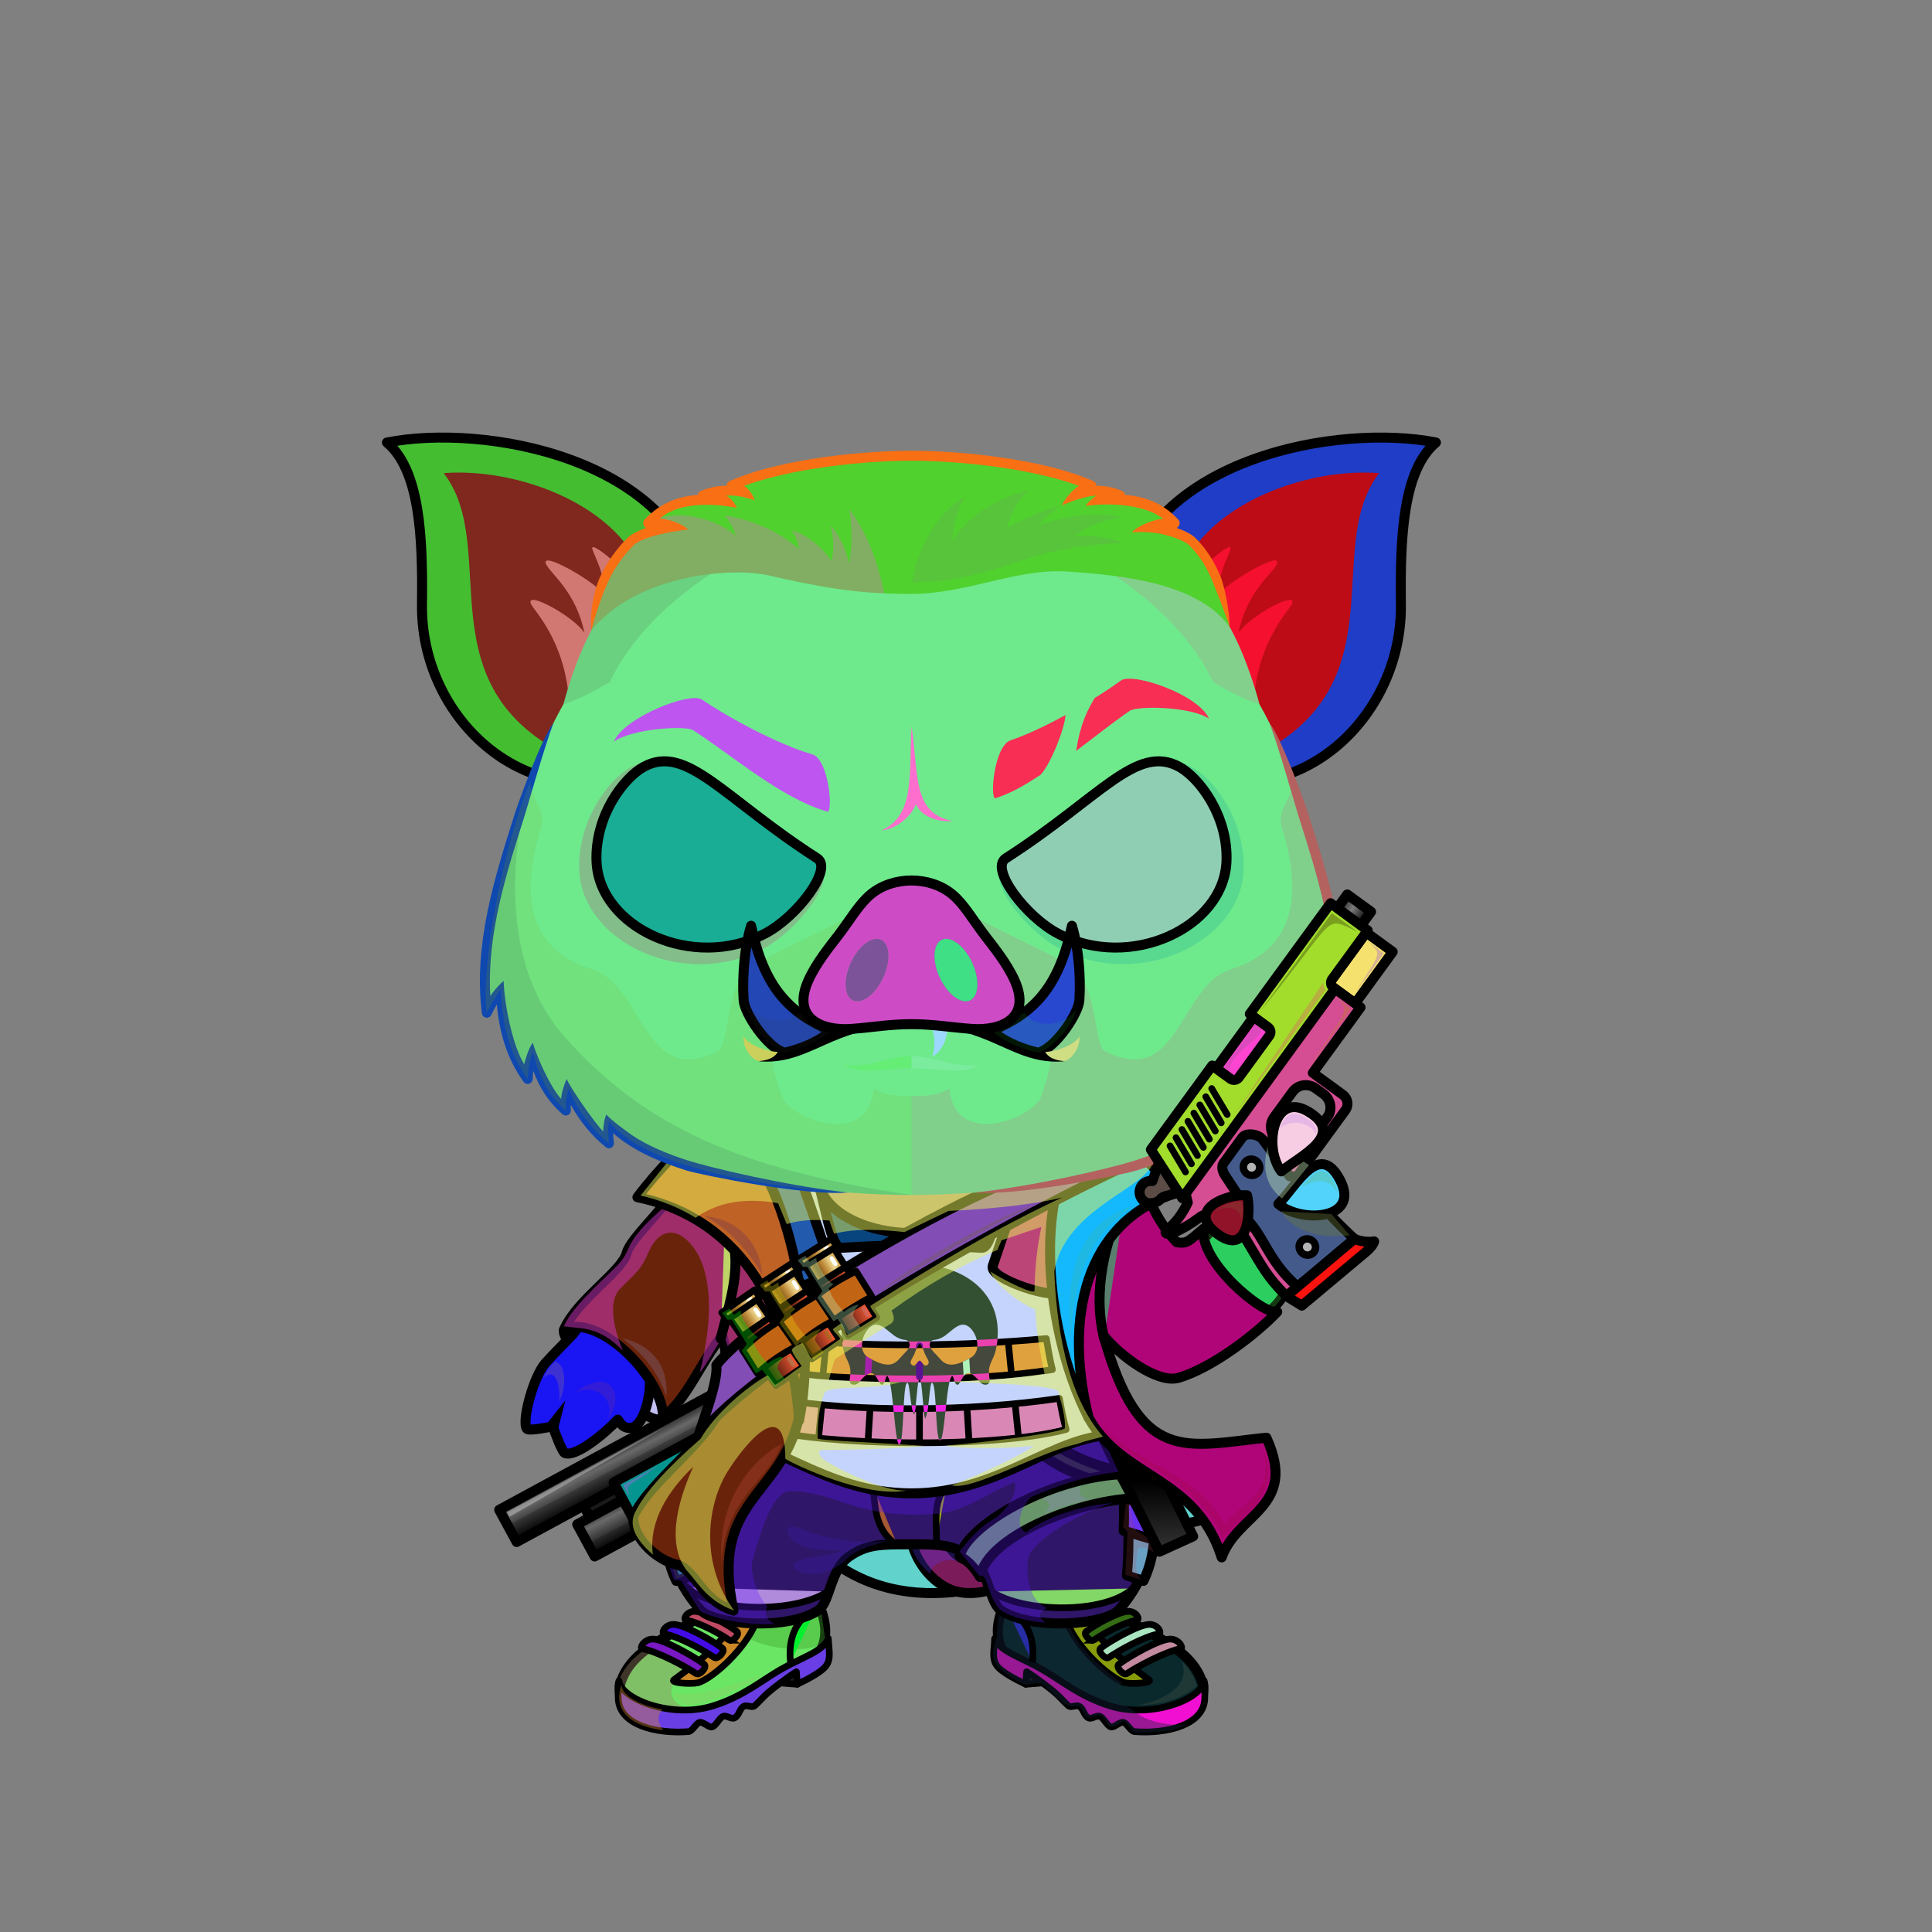 <?xml version="1.0" encoding="UTF-8"?><!DOCTYPE svg PUBLIC "-//W3C//DTD SVG 1.1//EN" "http://www.w3.org/Graphics/SVG/1.1/DTD/svg11.dtd"><!-- Creator: CorelDRAW X7 --><svg xmlns="http://www.w3.org/2000/svg" xmlns:xlink="http://www.w3.org/1999/xlink" xml:space="preserve" width="290mm" height="290mm" version="1.1" style="shape-rendering:geometricPrecision; text-rendering:geometricPrecision; image-rendering:optimizeQuality; fill-rule:evenodd; clip-rule:evenodd" viewBox="0 0 29000 29000">
 <rect x="0" y="0" width="29000" height="29000" fill="#808080" stroke="none"/>
 <defs>
  <style type="text/css">
   <![CDATA[
    .str3 {stroke:black;stroke-width:100}
    .str1 {stroke:black;stroke-width:150}
    .str5 {stroke:black;stroke-width:100;stroke-linecap:round;stroke-linejoin:round}
    .str2 {stroke:black;stroke-width:100;stroke-linecap:round;stroke-linejoin:round}
    .str4 {stroke:black;stroke-width:150;stroke-linecap:round;stroke-linejoin:round}
    .str0 {stroke:black;stroke-width:150;stroke-linecap:round;stroke-linejoin:round}
    .fil11 {fill:none}
    .fil88 {fill:none}
    .fil6 {fill:black}
    .fil0 {fill:#0D0D0D}
    .fil1 {fill:#1A1A1A}
    .fil24 {fill:#2B2724}
    .fil33 {fill:#333333}
    .fil23 {fill:#5F524B}
    .fil72 {fill:#946668}
    .fil48 {fill:#999999}
    .fil32 {fill:#B3967F}
    .fil99 {fill:#B3B3B3}
    .fil25 {fill:#B59D8F}
    .fil86 {fill:#BA7374}
    .fil61 {fill:white}
    .fil70 {fill:black;fill-rule:nonzero}
    .fil47 {fill:black;fill-opacity:0.102}
    .fil90 {fill:#FFFFCC;fill-opacity:0.102}
    .fil16 {fill:white;fill-opacity:0.102}
    .fil71 {fill:black;fill-opacity:0.149}
    .fil3 {fill:black;fill-opacity:0.2}
    .fil62 {fill:white;fill-opacity:0.2}
    .fil82 {fill:black;fill-rule:nonzero;fill-opacity:0.2}
    .fil8 {fill:black;fill-opacity:0.302}
    .fil60 {fill:#FFFFCC;fill-opacity:0.302}
    .fil81 {fill:white;fill-opacity:0.302}
    .fil87 {fill:black;fill-opacity:0.302}
    .fil10 {fill:black;fill-opacity:0.4}
    .fil41 {fill:black;fill-opacity:0.502}
    .fil30 {fill:black}
    .fil100 {fill:url(#id0)}
    .fil83 {fill:url(#id1)}
    .fil34 {fill:url(#id2)}
    .fil46 {fill:url(#id3)}
    .fil43 {fill:url(#id4)}
    .fil45 {fill:url(#id5)}
    .fil31 {fill:url(#id6)}
    .fil49 {fill:url(#id7)}
    .fil59 {fill:url(#id8)}
    .fil37 {fill:url(#id9)}
    .fil38 {fill:url(#id10)}
    .fil26 {fill:url(#id11)}
    .fil73 {fill:url(#id12)}
    .fil27 {fill:url(#id13)}
    .fil74 {fill:url(#id14)}
    .fil84 {fill:url(#id15)}
    .fil44 {fill:url(#id16)}
    .fil39 {fill:url(#id17)}
    .fil42 {fill:url(#id18)}
    .fil40 {fill:url(#id19)}
    .fil28 {fill:url(#id20)}
    .fil15 {fill:url(#id21)}
    .fil19 {fill:url(#id22)}
    .fil13 {fill:url(#id23)}
    .fil2 {fill:url(#id24)}
    .fil57 {fill:url(#id25)}
    .fil76 {fill:url(#id26)}
    .fil58 {fill:url(#id27)}
    .fil52 {fill:url(#id28)}
    .fil51 {fill:url(#id29)}
    .fil79 {fill:url(#id30)}
    .fil56 {fill:url(#id31)}
    .fil92 {fill:url(#id32)}
    .fil21 {fill:url(#id33)}
    .fil77 {fill:url(#id34)}
    .fil55 {fill:url(#id35)}
    .fil50 {fill:url(#id36)}
    .fil80 {fill:url(#id37)}
    .fil4 {fill:url(#id38)}
    .fil5 {fill:url(#id39)}
    .fil22 {fill:url(#id40)}
    .fil75 {fill:url(#id41)}
    .fil54 {fill:url(#id42)}
    .fil53 {fill:url(#id43)}
    .fil78 {fill:url(#id44)}
    .fil12 {fill:url(#id45)}
    .fil18 {fill:url(#id46)}
    .fil14 {fill:url(#id47)}
    .fil20 {fill:url(#id48)}
    .fil94 {fill:url(#id49)}
    .fil9 {fill:url(#id50)}
    .fil98 {fill:url(#id51)}
    .fil17 {fill:url(#id52)}
    .fil91 {fill:url(#id53)}
    .fil7 {fill:url(#id54)}
    .fil101 {fill:url(#id55)}
    .fil96 {fill:url(#id56)}
    .fil97 {fill:url(#id57)}
    .fil95 {fill:url(#id58)}
    .fil89 {fill:url(#id59)}
    .fil93 {fill:url(#id60)}
    .fil102 {fill:url(#id61)}
    .fil69 {fill:url(#id62)}
    .fil85 {fill:url(#id63)}
    .fil65 {fill:url(#id64)}
    .fil68 {fill:url(#id65)}
    .fil64 {fill:url(#id66)}
    .fil63 {fill:url(#id67)}
    .fil66 {fill:url(#id68)}
    .fil67 {fill:url(#id69)}
    .fil36 {fill:url(#id70);fill-opacity:0.302}
    .fil35 {fill:url(#id71);fill-opacity:0.302}
    .fil29 {fill:url(#id72)}
   ]]>
  </style>
  <linearGradient id="id0" gradientUnits="userSpaceOnUse" x1="18418.8" y1="18617.8" x2="18418.8" y2="17940.3">
   <stop offset="0" style="stop-opacity:1; stop-color:#333333"/>
   <stop offset="1" style="stop-opacity:1; stop-color:#4D4D4D"/>
  </linearGradient>
  <linearGradient id="id1" gradientUnits="userSpaceOnUse" x1="11815.8" y1="15801.4" x2="11815.8" y2="13895.7">
   <stop offset="0" style="stop-opacity:1; stop-color:#D1D1D1"/>
   <stop offset="0.4" style="stop-opacity:1; stop-color:white"/>
   <stop offset="1" style="stop-opacity:1; stop-color:white"/>
  </linearGradient>
  <linearGradient id="id2" gradientUnits="userSpaceOnUse" x1="10617.5" y1="19891.5" x2="16746.5" y2="19891.5">
   <stop offset="0" style="stop-opacity:1; stop-color:black"/>
   <stop offset="0.631" style="stop-opacity:1; stop-color:#4F4F4F"/>
   <stop offset="1" style="stop-opacity:1; stop-color:#1A1A1A"/>
  </linearGradient>
  <linearGradient id="id3" gradientUnits="userSpaceOnUse" x1="14890.8" y1="19725.9" x2="12718.1" y2="20936.9">
   <stop offset="0" style="stop-opacity:1; stop-color:white"/>
   <stop offset="0.42" style="stop-opacity:1; stop-color:#FBFBFB"/>
   <stop offset="1" style="stop-opacity:1; stop-color:#C4C4C4"/>
  </linearGradient>
  <linearGradient id="id4" gradientUnits="userSpaceOnUse" x1="18790.7" y1="20241" x2="16889.5" y2="18243.2">
   <stop offset="0" style="stop-opacity:1; stop-color:#2B2B2B"/>
   <stop offset="1" style="stop-opacity:1; stop-color:black"/>
  </linearGradient>
  <linearGradient id="id5" gradientUnits="userSpaceOnUse" x1="16563.3" y1="17058.1" x2="16853.1" y2="21202.7">
   <stop offset="0" style="stop-opacity:1; stop-color:#0F0F0F"/>
   <stop offset="0.412" style="stop-opacity:1; stop-color:#404040"/>
   <stop offset="1" style="stop-opacity:1; stop-color:black"/>
  </linearGradient>
  <linearGradient id="id6" gradientUnits="userSpaceOnUse" x1="18148.8" y1="19510.8" x2="19204" y2="18183.3">
   <stop offset="0" style="stop-opacity:1; stop-color:#B3967F"/>
   <stop offset="0.62" style="stop-opacity:1; stop-color:#DBBFA8"/>
   <stop offset="1" style="stop-opacity:1; stop-color:#DBBFA8"/>
  </linearGradient>
  <linearGradient id="id7" gradientUnits="userSpaceOnUse" x1="11078.4" y1="20584.7" x2="16536.6" y2="18382.3">
   <stop offset="0" style="stop-opacity:1; stop-color:#20241C"/>
   <stop offset="0.361" style="stop-opacity:1; stop-color:#272B23"/>
   <stop offset="0.671" style="stop-opacity:1; stop-color:#8A8777"/>
   <stop offset="1" style="stop-opacity:1; stop-color:#1E221B"/>
  </linearGradient>
  <linearGradient id="id8" gradientUnits="userSpaceOnUse" x1="11323" y1="20287.3" x2="12905.9" y2="19410.9">
   <stop offset="0" style="stop-opacity:1; stop-color:#20241C"/>
   <stop offset="0.29" style="stop-opacity:1; stop-color:#807E6E"/>
   <stop offset="0.31" style="stop-opacity:1; stop-color:#272B23"/>
   <stop offset="0.671" style="stop-opacity:1; stop-color:#8A8777"/>
   <stop offset="0.722" style="stop-opacity:1; stop-color:#232721"/>
   <stop offset="1" style="stop-opacity:1; stop-color:#807E6E"/>
  </linearGradient>
  <linearGradient id="id9" gradientUnits="userSpaceOnUse" x1="14897.9" y1="18465.2" x2="16497.5" y2="18465.2">
   <stop offset="0" style="stop-opacity:1; stop-color:#444444"/>
   <stop offset="1" style="stop-opacity:1; stop-color:black"/>
  </linearGradient>
  <linearGradient id="id10" gradientUnits="userSpaceOnUse" x1="10874.3" y1="18465.2" x2="12474" y2="18465.2">
   <stop offset="0" style="stop-opacity:1; stop-color:#363636"/>
   <stop offset="1" style="stop-opacity:1; stop-color:black"/>
  </linearGradient>
  <linearGradient id="id11" gradientUnits="userSpaceOnUse" x1="17241.2" y1="23290.6" x2="17183.9" y2="21284.8">
   <stop offset="0" style="stop-opacity:1; stop-color:#333333"/>
   <stop offset="0.522" style="stop-opacity:1; stop-color:black"/>
   <stop offset="1" style="stop-opacity:1; stop-color:black"/>
  </linearGradient>
  <linearGradient id="id12" gradientUnits="userSpaceOnUse" x1="10132.4" y1="12247.8" x2="11538.4" y2="10412.7">
   <stop offset="0" style="stop-opacity:1; stop-color:black"/>
   <stop offset="1" style="stop-opacity:1; stop-color:#69583F"/>
  </linearGradient>
  <linearGradient id="id13" gradientUnits="userSpaceOnUse" x1="14552.8" y1="23201.5" x2="16861.9" y2="22599.2">
   <stop offset="0" style="stop-opacity:1; stop-color:#0F0F0F"/>
   <stop offset="0.549" style="stop-opacity:1; stop-color:#404040"/>
   <stop offset="1" style="stop-opacity:1; stop-color:black"/>
  </linearGradient>
  <linearGradient id="id14" gradientUnits="userSpaceOnUse" xlink:href="#id12" x1="15855.7" y1="12039" x2="17197.5" y2="10130.6">
  </linearGradient>
  <linearGradient id="id15" gradientUnits="userSpaceOnUse" xlink:href="#id1" x1="15548.2" y1="15801.4" x2="15548.2" y2="13895.7">
  </linearGradient>
  <linearGradient id="id16" gradientUnits="userSpaceOnUse" xlink:href="#id5" x1="10138.5" y1="17149.3" x2="11512.7" y2="20925">
  </linearGradient>
  <linearGradient id="id17" gradientUnits="userSpaceOnUse" x1="9366.7" y1="22956.3" x2="12151.3" y2="19529.1">
   <stop offset="0" style="stop-opacity:1; stop-color:#0F0F0F"/>
   <stop offset="0.459" style="stop-opacity:1; stop-color:#404040"/>
   <stop offset="1" style="stop-opacity:1; stop-color:black"/>
  </linearGradient>
  <linearGradient id="id18" gradientUnits="userSpaceOnUse" x1="18824" y1="22489.8" x2="16242.5" y2="18531.4">
   <stop offset="0" style="stop-opacity:1; stop-color:#3B3B3B"/>
   <stop offset="1" style="stop-opacity:1; stop-color:black"/>
  </linearGradient>
  <linearGradient id="id19" gradientUnits="userSpaceOnUse" xlink:href="#id13" x1="8689.09" y1="18622.8" x2="10858.6" y2="20576.2">
  </linearGradient>
  <linearGradient id="id20" gradientUnits="userSpaceOnUse" xlink:href="#id6" x1="8226.48" y1="21631.9" x2="9456.88" y2="20084">
  </linearGradient>
  <linearGradient id="id21" gradientUnits="userSpaceOnUse" x1="10389.1" y1="24560.5" x2="10963.3" y2="24251">
   <stop offset="0" style="stop-opacity:1; stop-color:#1A1A1A"/>
   <stop offset="1" style="stop-opacity:1; stop-color:#3B3A3A"/>
  </linearGradient>
  <linearGradient id="id22" gradientUnits="userSpaceOnUse" xlink:href="#id21" x1="16959.8" y1="24885.5" x2="16959.8" y2="24382.9">
  </linearGradient>
  <linearGradient id="id23" gradientUnits="userSpaceOnUse" xlink:href="#id21" x1="10076.7" y1="24810.8" x2="10731.7" y2="24457.6">
  </linearGradient>
  <linearGradient id="id24" gradientUnits="userSpaceOnUse" x1="9185.93" y1="21717.3" x2="9458.57" y2="22249.5">
   <stop offset="0" style="stop-opacity:1; stop-color:#1A1A1A"/>
   <stop offset="0.329" style="stop-opacity:1; stop-color:dimgray"/>
   <stop offset="1" style="stop-opacity:1; stop-color:black"/>
  </linearGradient>
  <linearGradient id="id25" gradientUnits="userSpaceOnUse" x1="12151.6" y1="19100" x2="12572.9" y2="18829.4">
   <stop offset="0" style="stop-opacity:1; stop-color:#CC9933"/>
   <stop offset="0.259" style="stop-opacity:1; stop-color:#805A1A"/>
   <stop offset="0.459" style="stop-opacity:1; stop-color:#BB8636"/>
   <stop offset="0.702" style="stop-opacity:1; stop-color:#EBD38A"/>
   <stop offset="1" style="stop-opacity:1; stop-color:#C49035"/>
  </linearGradient>
  <linearGradient id="id26" gradientUnits="userSpaceOnUse" x1="9320.99" y1="12681" x2="12055.3" y2="12681">
   <stop offset="0" style="stop-opacity:1; stop-color:#67ACBF"/>
   <stop offset="0.502" style="stop-opacity:1; stop-color:#D3EAF0"/>
   <stop offset="1" style="stop-opacity:1; stop-color:#67ACBF"/>
  </linearGradient>
  <linearGradient id="id27" gradientUnits="userSpaceOnUse" xlink:href="#id25" x1="12047.8" y1="18989.6" x2="12483.4" y2="18627.2">
  </linearGradient>
  <linearGradient id="id28" gradientUnits="userSpaceOnUse" xlink:href="#id25" x1="10898.9" y1="19780.7" x2="11340.7" y2="19397">
  </linearGradient>
  <linearGradient id="id29" gradientUnits="userSpaceOnUse" xlink:href="#id25" x1="11016.4" y1="19887.8" x2="11431.9" y2="19592.7">
  </linearGradient>
  <linearGradient id="id30" gradientUnits="userSpaceOnUse" xlink:href="#id26" x1="15308.6" y1="12681" x2="18042.9" y2="12681">
  </linearGradient>
  <linearGradient id="id31" gradientUnits="userSpaceOnUse" x1="12364.3" y1="19462.7" x2="12831.5" y2="19229">
   <stop offset="0" style="stop-opacity:1; stop-color:#140601"/>
   <stop offset="1" style="stop-opacity:1; stop-color:#FA5A35"/>
  </linearGradient>
  <linearGradient id="id32" gradientUnits="userSpaceOnUse" x1="20096.6" y1="13602.4" x2="20456" y2="13852.6">
   <stop offset="0" style="stop-opacity:1; stop-color:#242424"/>
   <stop offset="0.431" style="stop-opacity:1; stop-color:#7D7D7D"/>
   <stop offset="1" style="stop-opacity:1; stop-color:black"/>
  </linearGradient>
  <linearGradient id="id33" gradientUnits="userSpaceOnUse" xlink:href="#id21" x1="16687.8" y1="24624.8" x2="16687.8" y2="24186.7">
  </linearGradient>
  <linearGradient id="id34" gradientUnits="userSpaceOnUse" x1="10832" y1="11567" x2="10832" y2="13535.1">
   <stop offset="0" style="stop-opacity:1; stop-color:black"/>
   <stop offset="1" style="stop-opacity:1; stop-color:#1B6073"/>
  </linearGradient>
  <linearGradient id="id35" gradientUnits="userSpaceOnUse" xlink:href="#id25" x1="11470.1" y1="19360" x2="11903.1" y2="18991">
  </linearGradient>
  <linearGradient id="id36" gradientUnits="userSpaceOnUse" xlink:href="#id31" x1="11257.6" y1="20238.3" x2="11699.4" y2="19980">
  </linearGradient>
  <linearGradient id="id37" gradientUnits="userSpaceOnUse" xlink:href="#id34" x1="16531.9" y1="11567" x2="16531.9" y2="13535.1">
  </linearGradient>
  <linearGradient id="id38" gradientUnits="userSpaceOnUse" xlink:href="#id24" x1="10357" y1="21934.7" x2="10629.7" y2="22467">
  </linearGradient>
  <linearGradient id="id39" gradientUnits="userSpaceOnUse" x1="11447.5" y1="21922.6" x2="10069.4" y2="21945.5">
   <stop offset="0" style="stop-opacity:1; stop-color:#0F0800"/>
   <stop offset="0.671" style="stop-opacity:1; stop-color:#150E03"/>
   <stop offset="1" style="stop-opacity:1; stop-color:#694636"/>
  </linearGradient>
  <linearGradient id="id40" gradientUnits="userSpaceOnUse" x1="10038.7" y1="22888.2" x2="17253.2" y2="22888.2">
   <stop offset="0" style="stop-opacity:1; stop-color:#0F0D0B"/>
   <stop offset="0.38" style="stop-opacity:1; stop-color:#4D4642"/>
   <stop offset="0.569" style="stop-opacity:1; stop-color:#2B2521"/>
   <stop offset="1" style="stop-opacity:1; stop-color:#695B53"/>
  </linearGradient>
  <linearGradient id="id41" gradientUnits="userSpaceOnUse" x1="10629.5" y1="14205" x2="10629.5" y2="11429.7">
   <stop offset="0" style="stop-opacity:1; stop-color:#67ACBF"/>
   <stop offset="1" style="stop-opacity:1; stop-color:black"/>
  </linearGradient>
  <linearGradient id="id42" gradientUnits="userSpaceOnUse" xlink:href="#id25" x1="11578.3" y1="19471.3" x2="11996.8" y2="19186.9">
  </linearGradient>
  <linearGradient id="id43" gradientUnits="userSpaceOnUse" xlink:href="#id31" x1="11813.1" y1="19823.9" x2="12254.2" y2="19583.3">
  </linearGradient>
  <linearGradient id="id44" gradientUnits="userSpaceOnUse" xlink:href="#id41" x1="16734.3" y1="14205" x2="16734.3" y2="11429.7">
  </linearGradient>
  <linearGradient id="id45" gradientUnits="userSpaceOnUse" x1="9277.4" y1="25296" x2="12449" y2="25296">
   <stop offset="0" style="stop-opacity:1; stop-color:#1A1A1A"/>
   <stop offset="1" style="stop-opacity:1; stop-color:#292828"/>
  </linearGradient>
  <linearGradient id="id46" gradientUnits="userSpaceOnUse" xlink:href="#id45" x1="18086.6" y1="25296" x2="14915" y2="25296">
  </linearGradient>
  <linearGradient id="id47" gradientUnits="userSpaceOnUse" xlink:href="#id21" x1="9758.8" y1="25051.1" x2="10449.9" y2="24678.5">
  </linearGradient>
  <linearGradient id="id48" gradientUnits="userSpaceOnUse" xlink:href="#id21" x1="17259.6" y1="25127" x2="17259.6" y2="24602.6">
  </linearGradient>
  <linearGradient id="id49" gradientUnits="userSpaceOnUse" x1="20142.8" y1="14886.5" x2="20741" y2="14172.2">
   <stop offset="0" style="stop-opacity:1; stop-color:#1C1C1C"/>
   <stop offset="1" style="stop-opacity:1; stop-color:#5C5C5C"/>
  </linearGradient>
  <linearGradient id="id50" gradientUnits="userSpaceOnUse" x1="9294.25" y1="24982.2" x2="12396.8" y2="25016.3">
   <stop offset="0" style="stop-opacity:1; stop-color:#1C1B1B"/>
   <stop offset="1" style="stop-opacity:1; stop-color:#454242"/>
  </linearGradient>
  <linearGradient id="id51" gradientUnits="userSpaceOnUse" xlink:href="#id49" x1="19645.1" y1="19680" x2="20290.8" y2="18514.4">
  </linearGradient>
  <linearGradient id="id52" gradientUnits="userSpaceOnUse" xlink:href="#id50" x1="14976.5" y1="24999.2" x2="18060.5" y2="24999.2">
  </linearGradient>
  <linearGradient id="id53" gradientUnits="userSpaceOnUse" xlink:href="#id49" x1="17281.5" y1="17959.2" x2="17604.5" y2="17504.7">
  </linearGradient>
  <linearGradient id="id54" gradientUnits="userSpaceOnUse" x1="13659.8" y1="23092.6" x2="15508.1" y2="22677.2">
   <stop offset="0" style="stop-opacity:1; stop-color:#735A46"/>
   <stop offset="1" style="stop-opacity:1; stop-color:#B3967F"/>
  </linearGradient>
  <linearGradient id="id55" gradientUnits="userSpaceOnUse" xlink:href="#id0" x1="19830.8" y1="17488.3" x2="19538.6" y2="18231.5">
  </linearGradient>
  <linearGradient id="id56" gradientUnits="userSpaceOnUse" x1="19452.8" y1="18928.2" x2="19224.9" y2="17411.8">
   <stop offset="0" style="stop-opacity:1; stop-color:#E6CBB8"/>
   <stop offset="1" style="stop-opacity:1; stop-color:#FCF7F4"/>
  </linearGradient>
  <linearGradient id="id57" gradientUnits="userSpaceOnUse" xlink:href="#id49" x1="17295.6" y1="17392.3" x2="20510" y2="14150.7">
  </linearGradient>
  <linearGradient id="id58" gradientUnits="userSpaceOnUse" xlink:href="#id49" x1="17772.4" y1="18041.6" x2="20145" y2="16060.8">
  </linearGradient>
  <linearGradient id="id59" gradientUnits="userSpaceOnUse" xlink:href="#id12" x1="13666.9" y1="9460.92" x2="13666.9" y2="6840.56">
  </linearGradient>
  <linearGradient id="id60" gradientUnits="userSpaceOnUse" x1="18514.2" y1="15656.8" x2="18891.3" y2="15875">
   <stop offset="0" style="stop-opacity:1; stop-color:#949494"/>
   <stop offset="0.271" style="stop-opacity:1; stop-color:#7D7D7D"/>
   <stop offset="1" style="stop-opacity:1; stop-color:black"/>
  </linearGradient>
  <linearGradient id="id61" gradientUnits="userSpaceOnUse" xlink:href="#id0" x1="19835.5" y1="16949.1" x2="19122.2" y2="17251.3">
  </linearGradient>
  <linearGradient id="id62" gradientUnits="userSpaceOnUse" x1="13681" y1="17937" x2="13681" y2="7493">
   <stop offset="0" style="stop-opacity:1; stop-color:#B3967F"/>
   <stop offset="0.388" style="stop-opacity:1; stop-color:#DBBFA8"/>
   <stop offset="1" style="stop-opacity:1; stop-color:#EDE4DC"/>
  </linearGradient>
  <linearGradient id="id63" gradientUnits="userSpaceOnUse" x1="13682" y1="13216.6" x2="13682" y2="15447.7">
   <stop offset="0" style="stop-opacity:1; stop-color:#D6BEB8"/>
   <stop offset="1" style="stop-opacity:1; stop-color:#B8968D"/>
  </linearGradient>
  <linearGradient id="id64" gradientUnits="userSpaceOnUse" x1="8063.04" y1="9064.04" x2="9747.02" y2="9671.82">
   <stop offset="0" style="stop-opacity:1; stop-color:#DB8885"/>
   <stop offset="1" style="stop-opacity:1; stop-color:#AF5960"/>
  </linearGradient>
  <linearGradient id="id65" gradientUnits="userSpaceOnUse" xlink:href="#id64" x1="19299" y1="9064.04" x2="17615" y2="9671.82">
  </linearGradient>
  <linearGradient id="id66" gradientUnits="userSpaceOnUse" x1="7012.3" y1="7967.21" x2="9572.6" y2="10672.7">
   <stop offset="0" style="stop-opacity:1; stop-color:#E0D5D5"/>
   <stop offset="0.522" style="stop-opacity:1; stop-color:#CFA9A9"/>
   <stop offset="1" style="stop-opacity:1; stop-color:#BD7D7D"/>
  </linearGradient>
  <linearGradient id="id67" gradientUnits="userSpaceOnUse" x1="9422.34" y1="11358.8" x2="6927.28" y2="6955.38">
   <stop offset="0" style="stop-opacity:1; stop-color:#B3967F"/>
   <stop offset="1" style="stop-opacity:1; stop-color:#735A46"/>
  </linearGradient>
  <linearGradient id="id68" gradientUnits="userSpaceOnUse" xlink:href="#id67" x1="19327.7" y1="11654" x2="19046.7" y2="6660.22">
  </linearGradient>
  <linearGradient id="id69" gradientUnits="userSpaceOnUse" xlink:href="#id66" x1="20349.7" y1="7967.21" x2="17789.4" y2="10672.7">
  </linearGradient>
  <linearGradient id="id70" gradientUnits="userSpaceOnUse" x1="11675.9" y1="21323.6" x2="16002.6" y2="21323.6">
   <stop offset="0" style="stop-opacity:1; stop-color:#4F4F4F"/>
   <stop offset="0.651" style="stop-opacity:1; stop-color:#C2C2C2"/>
   <stop offset="1" style="stop-opacity:1; stop-color:#636363"/>
  </linearGradient>
  <linearGradient id="id71" gradientUnits="userSpaceOnUse" xlink:href="#id70" x1="11881.5" y1="20404.8" x2="15797" y2="20404.8">
  </linearGradient>
  <linearGradient id="id72" gradientUnits="userSpaceOnUse" xlink:href="#id0" x1="8831.04" y1="21845.2" x2="8831.04" y2="20349.8">
  </linearGradient>
 </defs>
 <g id="BodyBack">
  <animateTransform type="translate" values="0;0 200;0;0 200;0;0 200;0;0 200;0" dur="10" repeatCount="indefinite" additive="sum" attributeName="transform"/>
  <path class="fil0 str0" d="M18804 22106c-336,1160 -1860,545 -2801,1176 -940,630 -2691,1089 -3842,-146 970,-1599 2809,-1528 4446,-1774 0,0 923,718 2197,744z" style="fill:#61d2cc"/>
  <rect class="fil1 str0" transform="matrix(0.879 -0.477 0.6 1.107 8679.94 22452)" width="667" height="373"/>
  <polygon class="fil2 str0" points="7493,22663 10890,20821 11152,21303 7755,23146 "/>
  <polygon class="fil3" points="10981,21396 7755,23146 7620,22897 10943,21138 "/>
  <polygon class="fil4 str0" points="8664,22881 12061,21038 12323,21521 8926,23363 "/>
  <polygon class="fil3" points="9944,22811 8926,23363 8820,23169 9841,22631 "/>
  <path class="fil5 str0" d="M9210 22253l2620 -1421 477 879 -2383 1292c-130,71 -295,22 -366,-108l-348 -642z" style="fill:#059590"/>
  <path class="fil6 str0" d="M9935 21285c-180,203 -1535,-1089 -1471,-1323 244,-222 589,-473 1159,80 569,553 453,970 312,1243z" style="fill:#c3c1f4"/>
 </g>
 <g id="Tail">
  <animateTransform type="translate" values="0;0 200;0;0 200;0;0 200;0;0 200;0" dur="10" repeatCount="indefinite" additive="sum" attributeName="transform"/>
  <path class="fil7 str1" d="M14995 22468c-155,3 -331,-27 -484,45 -589,277 -305,933 130,925 58,-1 114,-21 163,-60 124,-103 191,-200 219,-284 26,-77 18,-133 -2,-161 -77,-104 -55,-251 49,-328 105,-77 252,-55 329,49 97,132 151,347 70,588 -53,159 -165,332 -366,497 -217,180 -625,229 -875,104 -119,-59 -229,-146 -321,-258 -434,-525 -284,-1272 343,-1566 215,-101 507,-157 722,-162 569,34 695,597 23,611z" style="fill:#7b1b5a"/>
  <path class="fil8" d="M14511 22513c-493,232 -294,806 13,957 -355,-136 -554,22 -559,156 -419,-357 -367,-817 -203,-1142 144,-3 1189,-177 749,29z" style="fill:#5836ef"/>
 </g>
 <g id="Boots">
  <g id="_2334092698448">
   <polygon class="fil1 str2" points="11557,25249 11968,25282 12035,24966 "/>
   <path class="fil9 str0" d="M12314 24138c-244,95 -1364,119 -1705,8 -265,360 -1136,497 -1305,1156 -26,658 546,598 1098,495 283,-52 258,-111 436,-170 471,-156 947,-589 1161,-559 567,-299 359,-806 315,-930z" style="fill:#6ae664"/>
   <path class="fil10" d="M12312 24129c-189,308 -1127,264 -1438,137 244,531 1437,599 1514,343 -12,-39 -61,-469 -76,-480z" style="fill:#3fa62f"/>
   <path class="fil10" d="M9999 24613c-368,116 -651,382 -728,673 276,357 862,421 1180,367 -383,0 -553,-345 -122,-581 114,-62 -190,-295 -330,-459z" style="fill:#9e8568"/>
   <path class="fil11 str2" d="M11419 24068c-38,560 -746,1152 -949,1192 -115,22 -414,0 -354,-46 244,-188 977,-648 1012,-1264 87,79 204,40 291,118z" style="fill:#cc8726"/>
   <path class="fil12 str2" d="M10696 25608c455,-140 746,-390 1021,-547 325,-187 635,-270 717,-467 6,184 57,335 -70,450 -83,75 -235,162 -396,236 -3,-56 -12,-141 -14,-187 -136,84 -374,268 -435,323 -60,53 -172,178 -200,195 -36,22 -117,-22 -153,0 -70,40 -68,140 -141,176 -48,23 -120,-44 -170,-24 -60,24 -104,141 -167,159 -47,13 -130,-78 -184,-69 -55,10 -109,134 -169,139 -478,38 -1064,-97 -1055,-521 1,-54 -12,-179 10,-242 32,279 793,569 1406,379z" style="fill:#693fe5"/>
   <path class="fil10" d="M9954 25971c-416,-50 -771,-247 -627,-678 19,165 280,312 617,365 -89,104 -69,208 10,313z" style="fill:#d58633"/>
   <path class="fil13 str3" d="M10722 24880c-158,-106 -513,-310 -764,-359 -26,-44 48,-143 161,-138 159,7 588,250 723,356 55,43 -68,175 -120,141z" style="fill:#430ce7"/>
   <path class="fil11 str3" d="M11866 24953c-34,-300 39,-636 385,-805" style="fill:#04f02e"/>
   <path class="fil14 str3" d="M10449 25121c-158,-105 -570,-328 -821,-378 -13,-40 55,-139 170,-140 159,-2 636,271 771,377 55,43 -69,176 -120,141z" style="fill:#7919c4"/>
   <path class="fil15 str3" d="M10949 24620c-146,-98 -433,-260 -664,-306 -24,-41 44,-132 148,-127 147,6 502,204 627,302 51,40 -63,162 -111,131z" style="fill:#c04964"/>
   <path class="fil16" d="M10106 25406c0,86 93,160 202,187 380,-13 854,-273 1174,-478 -387,155 -1079,395 -1376,291z" style="fill:#f29165"/>
   
  </g>
  <g id="_2334092694512">
   <polygon class="fil1 str2" points="15807,25249 15396,25282 15329,24966 "/>
   <path class="fil17 str0" d="M15050 24138c244,95 1364,119 1705,8 265,360 1136,497 1305,1156 26,658 -546,598 -1098,495 -283,-52 -258,-111 -436,-170 -471,-156 -947,-589 -1161,-559 -567,-299 -359,-806 -315,-930z" style="fill:#09292c"/>
   <path class="fil11 str2" d="M15945 24068c38,560 746,1152 949,1192 115,22 414,0 354,-46 -244,-188 -977,-648 -1012,-1264 -87,79 -204,40 -291,118z" style="fill:#889b0a"/>
   <path class="fil18 str2" d="M16668 25608c-455,-140 -746,-390 -1021,-547 -325,-187 -635,-270 -717,-467 -6,184 -57,335 70,450 83,75 235,162 396,236 3,-56 12,-141 14,-187 136,84 374,268 435,323 60,53 173,178 200,195 36,22 117,-22 153,0 70,40 68,140 141,176 48,23 120,-44 170,-24 60,24 104,141 167,159 47,13 130,-78 184,-69 55,10 109,134 169,139 478,38 1064,-97 1055,-521 -1,-54 12,-179 -10,-242 -32,279 -793,569 -1406,379z" style="fill:#f110d1"/>
   <path class="fil10" d="M15052 24129c214,179 823,281 983,204 65,348 562,769 812,927 -191,102 26,355 156,409 214,202 635,239 788,214 -152,146 -743,111 -752,123 -26,32 -151,-206 -185,-173 -52,52 -114,77 -165,86 -73,12 -104,-173 -186,-167 -58,4 -117,33 -173,24 -69,-11 -69,-142 -140,-162 -47,-13 -111,8 -157,-11 -132,-52 -285,-255 -383,-320 -88,-59 -199,33 -286,-5 -246,-109 -414,-277 -428,-322 -35,-44 -41,-228 15,-341 35,-72 -14,-351 101,-486z" style="fill:#15233b"/>
   <path class="fil19 str3" d="M16642 24880c158,-106 513,-310 764,-359 26,-44 -48,-143 -161,-138 -159,7 -588,250 -723,356 -55,43 68,175 120,141z" style="fill:#aae5c2"/>
   <path class="fil11 str3" d="M15498 24953c34,-300 -39,-636 -385,-805" style="fill:#272da4"/>
   <path class="fil20 str3" d="M16915 25121c158,-105 570,-328 821,-378 13,-40 -55,-139 -170,-140 -159,-2 -636,271 -771,377 -55,43 69,176 120,141z" style="fill:#c38aa0"/>
   <path class="fil21 str3" d="M16415 24620c146,-98 433,-260 664,-306 24,-41 -44,-132 -148,-127 -147,6 -502,204 -627,302 -51,40 63,162 111,131z" style="fill:#346d14"/>
   <path class="fil16" d="M17732 24932c118,100 191,238 235,377 -248,200 -555,285 -888,287 363,-63 822,-291 653,-664z" style="fill:#f3c07f"/>
  </g>
 </g>
 <g id="Trousers">
  <animateTransform type="translate" values="0;0 100;0;0 100;0;0 100;0;0 100;0" dur="10" repeatCount="indefinite" additive="sum" attributeName="transform"/>
  <path class="fil22" d="M13654 23181c-433,0 -642,-2 -908,183 -282,195 -285,668 -452,800 -448,314 -1575,229 -1780,1 -201,-224 -349,-485 -436,-776 -67,-224 -68,-606 153,-1038 60,-273 821,-347 1030,-614 996,0 1397,-96 2393,-96 598,0 1224,-15 1845,-28 412,-8 766,-206 1163,-206 80,125 304,556 394,830 162,337 240,928 173,1152 -87,291 -235,552 -435,776 -206,228 -1332,313 -1780,-1 -168,-132 -171,-605 -452,-800 -266,-185 -476,-183 -908,-183z" style="fill:#1ea506"/>
  <path class="fil11 str0" d="M13654 23181c-433,0 -642,-2 -908,183 -282,195 -285,668 -452,800 -448,314 -1575,229 -1780,1 -201,-224 -349,-485 -436,-776 -67,-224 -68,-606 153,-1038 60,-273 801,-347 1011,-614 995,0 1416,-96 2412,-96 635,0 1302,-17 1960,-30 373,-7 706,-201 1066,-201 80,124 286,553 376,827 162,337 240,928 173,1152 -87,291 -235,552 -435,776 -206,228 -1332,313 -1780,-1 -168,-132 -171,-605 -452,-800 -266,-185 -476,-183 -908,-183z" style="fill:#2f1668"/>
  <path class="fil11 str2" d="M10279 22132c373,-9 702,-191 944,-420 58,54 90,121 147,176 -272,270 -696,462 -1145,470" style="fill:#6458fc"/>
  <path class="fil11 str3" d="M13102 22311c39,307 21,658 371,884" style="fill:#a55934"/>
  <path class="fil11 str2" d="M10314 23826c424,391 1629,385 2109,64" style="fill:#b18bdb"/>
  <path class="fil8" d="M13341 23126c-409,42 -932,-16 -1273,-164 -233,-100 -301,-22 -214,103 144,206 499,209 781,208 -143,92 -806,93 -722,259 33,66 402,227 788,-120 86,-110 295,-198 640,-286z" style="fill:#371caf"/>
  <path class="fil11 str0" d="M16991 22098c-373,-9 -1020,-265 -1295,-531 -58,55 -90,122 -148,177 315,333 1049,573 1498,580" style="fill:#252d19"/>
  <path class="fil11 str3" d="M14205 22311c-245,265 -113,689 -159,873" style="fill:#a2b00a"/>
  <path class="fil11 str2" d="M17005 23843c-425,391 -1641,368 -2121,47" style="fill:#83d766"/>
  <path class="fil23 str4" d="M16936 22912c6,246 2,491 -21,736l249 82c113,-235 162,-487 164,-752l-392 -66z" style="fill:#69a1c5"/>
  <path class="fil23 str4" d="M16869 22523c157,-17 284,-12 419,-14 89,197 122,436 118,630 -186,-55 -355,-107 -540,-162 9,-151 5,-304 3,-454z" style="fill:#6932f0"/>
  <path class="fil24 str4" d="M10380 22912c-7,246 -2,491 20,736l-249 82c-112,-235 -162,-487 -164,-752l393 -66z" style="fill:#1a8da5"/>
  <path class="fil25 str4" d="M10446 22523c-157,-17 -283,-12 -418,-14 -90,197 -123,436 -118,630 185,-55 354,-107 540,-162 -10,-151 -5,-304 -4,-454z" style="fill:#a78b50"/>
  <path class="fil3" d="M9986 22604c94,14 289,36 302,67 38,93 41,345 72,530 -48,11 -96,22 -144,33 -58,38 -14,326 73,418 -36,1 -105,46 -141,47 -60,-185 -121,-370 -181,-555 -25,-34 -50,-69 -75,-103 32,-146 63,-291 94,-437z" style="fill:#51a601"/>
  <path class="fil3" d="M16964 22520c9,176 27,376 104,465 89,41 166,109 255,151 -5,55 -9,110 -14,164 -56,-56 -220,-101 -231,-43 -20,114 -64,371 57,454 -81,-24 -162,-48 -243,-72 11,-215 22,-429 33,-644 -23,-27 -47,-53 -70,-80 37,-131 6,-384 109,-395z" style="fill:#b0494c"/>
  <polygon class="fil26 str0" points="16515,21514 17023,21283 17910,23061 17402,23292 "/>
  <path class="fil27 str0" d="M14405 23358c114,-457 1302,-1160 2406,-1229 82,145 116,218 199,362 -863,42 -2197,582 -2299,1180 -78,-129 -170,-237 -306,-313z" style="fill:#68956a"/>
  <path class="fil8" d="M15228 22247c-390,159 -750,446 -1170,476 -1194,87 -1452,-315 -2179,-343 -292,-12 -465,642 -579,1025 -63,210 99,601 223,711 -71,88 -15,209 108,259 -384,37 -954,-87 -1122,-193 -94,-152 -188,-304 -283,-456 -36,-4 -72,-9 -109,-13 -87,-225 -147,-455 -154,-694 536,-499 1071,-999 1607,-1498 774,236 1547,471 2321,707 499,-171 998,-343 1498,-514 379,-62 759,-124 1139,-186 87,188 174,377 260,565 -462,47 -893,199 -1316,379 -169,186 -238,462 -70,528 363,-273 945,-417 1295,-437 -617,176 -1209,623 -1252,788 -44,169 -52,653 272,786 -136,67 -138,140 -20,219 -191,-8 -583,-81 -714,-224 -167,-226 -173,-547 -275,-472 -118,-137 -185,-234 -303,-371 149,-191 293,-362 512,-488 156,-89 376,-387 311,-554z" style="fill:#5f18fe"/>
  <path class="fil62" d="M15670 22725c120,-108 95,-208 -27,-222 177,-81 380,-150 586,-191 -60,97 3,172 120,198 -237,49 -481,127 -679,215z" style="fill:#b088fa"/>
 </g>
 <g id="Paws">
  <animateTransform type="translate" values="0;0 200;0;0 200;0;0 200;0;0 200;0" dur="10" repeatCount="indefinite" additive="sum" attributeName="transform"/>
  <path class="fil28" d="M8678 19871c-155,269 -247,281 -434,498 -211,244 -446,948 -341,1067 34,39 388,8 388,8 16,58 146,373 189,392 161,73 598,-324 814,-554 63,111 195,178 216,147 79,-27 146,-195 211,-374 34,-92 45,-318 85,-348 -138,-387 -621,-775 -1128,-836z" style="fill:#85763c"/>
  <path class="fil3" d="M9712 20518c-31,24 -62,48 -92,70 -4,3 -39,31 -43,34 -14,14 -27,28 -39,43 -79,93 -97,228 -104,283 -2,13 -3,21 -4,24 2,92 166,169 226,208 0,-8 68,-223 117,-364 -1,-31 -3,-54 7,-90 9,-6 18,-13 26,-19 -22,-64 -54,-127 -94,-189z" style="fill:#d3af58"/>
  <path class="fil29" d="M8254 20358c401,-76 337,407 242,635 239,-309 538,-414 692,-297 104,79 113,131 203,226 99,104 339,-108 394,-184 18,147 -140,645 -275,691 -21,31 -153,-36 -216,-147 -216,230 -653,627 -814,554 -43,-19 -173,-334 -189,-392 0,0 -354,31 -388,-8 -109,-123 135,-862 351,-1078z" style="fill:#1edf43"/>
  <path class="fil3" d="M8360 21498c67,307 352,47 875,-255 -5,66 100,45 131,-12 40,-92 52,-190 68,-283 88,22 225,-79 303,-156 5,-5 11,-11 16,-16 -49,174 -144,541 -243,653 -90,2 -173,-72 -216,-147 -199,212 -579,572 -803,508 -84,-24 -79,-133 -131,-292z" style="fill:#6c661f"/>
  <path class="fil11 str4" d="M10028 20561c-121,75 -170,94 -272,202 0,149 -37,330 -92,461 -55,128 -115,197 -196,208 -55,8 -128,-6 -194,-123 -208,221 -642,571 -797,501 -41,-19 -163,-344 -178,-400 0,0 -356,75 -389,38 -86,-99 94,-785 280,-992 109,-122 404,-420 409,-427 68,-85 123,-182 179,-276" style="fill:#1a15f3"/>
  <polygon class="fil30" points="8368,21484 8486,21021 8191,21393 "/>
  <path class="fil31 str0" d="M18950 19757c282,-173 421,-448 475,-764 -270,-364 -476,-691 -745,-1055 -251,269 -501,538 -752,807 73,577 377,907 1022,1012z" style="fill:#22d870"/>
  <path class="fil8" d="M18950 19757c282,-173 421,-448 475,-764 -270,-364 -476,-691 -745,-1055 -251,269 -501,538 -752,807 73,577 377,907 1022,1012z" style="fill:#42bb3b"/>
 </g>
 <g id="Body">
  <animateTransform type="translate" values="0;0 200;0;0 200;0;0 200;0;0 200;0" dur="10" repeatCount="indefinite" additive="sum" attributeName="transform"/>
  <rect class="fil32 str0" x="11655" y="17496" width="4055" height="2355"/>
  <path class="fil33 str0" d="M15092 17714c250,0 499,0 748,0 0,782 -123,1726 -123,2509 -679,0 -1357,0 -2036,0 -679,0 -1357,0 -2036,0 0,-783 -123,-1727 -123,-2509 249,0 498,0 748,0 114,552 830,795 1411,795 581,0 1297,-243 1411,-795z" style="fill:#08447e"/>
  <path class="fil34 str0" d="M13682 22416c1340,0 2123,-879 3064,-879 -520,-1121 -841,-3019 -603,-4170 -292,48 -629,143 -955,169 -177,183 -260,1203 -450,1194 -351,-18 -584,-35 -1056,-35 -472,0 -705,17 -1056,35 -190,9 -273,-1011 -450,-1194 -326,-26 -663,-121 -955,-169 238,1151 313,3435 -603,4170 941,0 1724,879 3064,879z" style="fill:#c5d4fc"/>
  <path class="fil35" d="M15706 20092c21,127 54,326 91,466 -592,95 -1379,160 -1989,160 -611,0 -1447,-45 -1927,-123 3,-172 15,-314 21,-490 1057,144 2574,130 3804,-13z" style="fill:#c1e172"/>
  <line class="fil11 str2" x1="13055" y1="20201" x2="13026" y2="20665"/>
  <line class="fil11 str2" x1="14487" y1="20200" x2="14516" y2="20663"/>
  <line class="fil11 str2" x1="13802" y1="20201" x2="13802" y2="20666"/>
  <path class="fil11 str2" d="M15706 20092c21,127 54,326 91,466 -585,95 -1379,140 -1989,140 -611,0 -1447,-12 -1927,-103 3,-172 15,-314 21,-490 1057,118 2574,103 3804,-13z" style="fill:#dfa13d"/>
  <path class="fil36" d="M15902 20990c23,128 60,327 101,467 -581,155 -1524,200 -2199,200 -674,0 -1606,-45 -2128,-163 3,-172 16,-315 22,-490 1168,195 2845,185 4204,-14z" style="fill:#128333"/>
  <path class="fil11 str2" d="M15902 20990c23,128 60,327 101,467 -581,155 -1524,200 -2199,200 -674,0 -1606,-45 -2128,-163 3,-172 16,-315 22,-490 1168,195 2845,185 4204,-14z" style="fill:#d988b6"/>
  <path class="fil37 str0" d="M15414 17511c-171,497 -347,993 -513,1492 -66,197 991,532 1042,377 178,-547 370,-1089 555,-1634 -362,-78 -723,-157 -1084,-235z" style="fill:#bc4578"/>
  <path class="fil38 str0" d="M11958 17511c171,497 347,993 513,1492 66,197 -991,532 -1042,377 -178,-547 -370,-1089 -555,-1634 362,-78 723,-157 1084,-235z" style="fill:#225aad"/>
  <path class="fil39" d="M11993 21280c-286,1216 -1341,1222 -983,2896 -476,-142 -578,-627 -857,-692 -325,-76 -667,-424 -646,-723 241,-527 1158,-1144 1322,-1681 21,-279 115,-767 15,-1022 151,-660 236,-1073 233,-1749 551,471 1037,1408 916,2971z" style="fill:#c618c6"/>
  <path class="fil40" d="M10841 20051c-322,391 -535,969 -890,1218 16,-543 -920,-1546 -1480,-1321 202,-450 867,-865 937,-1143 54,-211 569,-669 643,-862 264,-53 659,54 1026,366 2,361 -24,1026 -236,1742z" style="fill:#18734a"/>
  <path class="fil11 str0" d="M11993 21280c-286,1216 -1341,1222 -983,2896 -476,-142 -578,-627 -857,-692 -325,-76 -667,-424 -646,-723 241,-527 1158,-1144 1322,-1681 21,-282 117,-776 12,-1029 -322,391 -535,969 -890,1218 16,-543 -920,-1546 -1480,-1321 202,-450 867,-865 937,-1143 54,-211 569,-669 643,-862 661,-133 2143,734 1942,3337z" style="fill:#6a230b"/>
  <path class="fil41" d="M9351 20276c0,0 -306,-668 -41,-934 265,-265 311,-285 429,-555 117,-271 336,-388 571,-174 234,214 500,760 194,1989 79,-75 287,-476 367,-551 25,75 51,150 76,225 231,-204 463,-408 694,-612 -384,-631 -741,-1278 -1637,-1576 -732,629 -459,639 -769,939 -341,329 -671,637 -771,881 258,41 522,-10 887,368z" style="fill:#d238c8"/>
  <path class="fil11 str0" d="M10818 20092c181,-701 360,-1214 64,-1794" style="fill:#bed466"/>
  <path class="fil42" d="M16340 21280c505,918 1611,872 1998,2097 236,-668 1151,-749 671,-1797 -1187,125 -1858,392 -2398,-1371 -206,-507 -69,-1415 216,-2418 -123,-70 -238,-120 -340,-147 -681,603 -770,1652 -147,3636z" style="fill:#3e98cd"/>
  <path class="fil43" d="M16562 20042c250,315 818,728 1126,640 501,-144 1178,-664 1484,-991 -219,50 -1175,-756 -1105,-1249 -224,184 -238,230 -404,205 -174,-179 -302,-407 -355,-520 -164,-135 -328,-250 -481,-336 -161,665 -436,1591 -265,2251z" style="fill:#a7a97a"/>
  <path class="fil41" d="M16562 20042c250,315 818,728 1126,640 501,-144 1178,-664 1484,-991 -102,24 -366,-141 -611,-373 -159,446 -674,862 -1134,710 -356,-93 -754,-302 -914,-628 -13,228 -2,447 49,642z" style="fill:#b9cc07"/>
  <path class="fil11 str0" d="M16340 21280c505,918 1611,872 1998,2097 236,-668 1151,-749 671,-1797 -1223,128 -1899,409 -2447,-1538 250,315 818,728 1126,640 501,-144 1178,-664 1484,-991 -219,50 -1175,-756 -1105,-1249 -224,184 -238,230 -404,205 -174,-179 -302,-407 -355,-520 -297,-244 -593,-424 -821,-483 -681,603 -770,1652 -147,3636z" style="fill:#b00578"/>
  <path class="fil11 str0" d="M16575 20092c-180,-701 11,-1489 307,-2070" style="fill:#5a7f6f"/>
  <path class="fil44 str0" d="M10793 16754c-435,292 -968,868 -1225,1217 1609,327 2326,1781 2426,3350 288,-1389 -128,-3805 -1201,-4567z" style="fill:#be6225"/>
  <path class="fil45 str0" d="M16448 16981c424,69 950,580 1207,929 -1207,361 -1742,1645 -1315,3370 -736,-1429 -842,-3823 108,-4299z" style="fill:#13b8fd"/>
  <path class="fil46" d="M13804 18984c-639,0 -1317,430 -1146,1266 40,192 140,218 97,456 -17,91 93,103 145,37 242,-310 263,19 337,45 58,-23 46,-110 77,-136 94,26 115,1091 191,1024 68,-61 41,-904 114,-920 39,-8 39,356 102,477 34,-67 45,-536 83,-536 39,0 50,529 84,596 62,-121 63,-545 102,-537 73,16 46,799 114,860 76,67 97,-938 191,-964 31,26 19,113 77,136 74,-26 95,-355 337,-45 51,66 162,54 145,-37 -44,-238 57,-264 96,-456 172,-836 -506,-1266 -1146,-1266zm0 1441c-28,0 -62,109 -118,61 -48,-41 12,-95 41,-167 29,-75 53,-150 77,-150 25,0 49,75 78,150 29,72 89,126 41,167 -56,48 -90,-61 -119,-61zm158 -274c42,-64 65,-14 185,-78 119,-63 250,-258 385,-165 136,92 213,377 36,474 -176,98 -333,157 -448,26 -114,-131 -194,-181 -158,-257zm-315 0c-42,-64 -65,-14 -185,-78 -119,-63 -250,-258 -385,-165 -136,92 -213,377 -36,474 176,98 333,157 448,26 114,-131 194,-181 158,-257z" style="fill:#335032"/>
  <path class="fil47" d="M13411 21143c22,216 42,437 68,510l38 1c27,-75 35,-302 46,-509 -51,-1 -102,-1 -152,-2zm281 2c8,35 17,66 29,88 7,-14 13,-46 19,-88 -16,0 -32,0 -48,0zm171 -1c7,72 15,130 25,149 17,-33 30,-88 39,-150 -21,0 -42,0 -64,1zm184 -4c12,214 22,444 57,476 40,35 64,-222 92,-480 -49,2 -99,3 -149,4z" style="fill:#3c2f52"/>
  <path class="fil47" d="M12645 20177c4,24 8,48 13,73 38,186 134,216 100,433 61,4 122,8 183,11 136,-149 192,-67 234,11 38,1 76,3 114,4 6,-24 12,-46 25,-57 13,3 24,24 34,59 154,4 304,7 443,7 4,-13 9,-21 13,-21 5,0 9,8 13,21 141,0 290,-4 444,-10 10,-33 21,-53 34,-56 12,10 18,31 24,53 39,-2 78,-4 118,-6 41,-74 95,-147 222,-14 63,-4 127,-9 190,-15 -28,-205 64,-238 101,-420 7,-30 12,-60 16,-90 -98,7 -196,13 -295,18 4,83 -25,162 -103,204 -176,98 -333,157 -448,26 -86,-99 -153,-152 -165,-204 -40,0 -79,1 -119,1 14,29 29,72 46,114 29,72 89,126 41,167 -56,48 -90,-61 -119,-61 -28,0 -62,109 -118,61 -48,-41 12,-95 41,-167 16,-42 31,-84 46,-113 -40,0 -80,0 -120,0 -13,52 -79,105 -164,202 -115,131 -272,72 -448,-26 -74,-40 -103,-113 -103,-190 -99,-4 -197,-9 -293,-15z" style="fill:#e5009f"/>
  <path class="fil48" d="M12976 20659c43,-38 76,-50 103,-47l13 -202c-17,-9 -34,-18 -51,-28 -18,-9 -33,-21 -45,-33l-20 310z" style="fill:#a720ad"/>
  <path class="fil49 str0" d="M10477 21577c80,-271 304,-840 276,-1086 556,-707 2987,-2168 4413,-2765 337,-72 1726,-339 1972,-336 -1681,746 -5796,3016 -6661,4187z" style="fill:#824eb5"/>
  <path class="fil48" d="M12638 20113c3,33 7,66 13,100 95,5 191,9 289,12 -4,-32 -2,-66 4,-99 -104,-4 -206,-8 -306,-13zm126 517c-1,22 -4,48 -9,76 -2,8 -2,16 -2,23l40 2c38,1 76,3 113,4 37,-46 69,-77 96,-97 -68,-2 -137,-4 -205,-7l-33 -1zm369 12c26,27 44,69 63,101 27,0 54,1 82,1 14,-34 16,-76 36,-92 16,4 30,39 43,93 149,2 293,3 427,3 6,-32 13,-51 20,-51 8,0 14,19 20,51 135,0 279,-2 428,-7 13,-52 27,-85 43,-89 18,16 22,54 34,86 29,-1 59,-2 89,-3 19,-35 39,-78 68,-103 -237,11 -468,16 -678,16 -208,0 -441,-1 -675,-6zm1456 -15c29,16 62,46 102,94 55,-3 110,-6 164,-10 0,-2 0,-3 -1,-5 -6,-36 -10,-67 -10,-94 -85,5 -170,10 -255,15zm371 -429c6,-34 10,-68 13,-101 -103,6 -207,12 -311,16 8,33 11,67 9,100 97,-5 193,-10 289,-15zm-1324 -61l63 0c92,-1 184,-2 276,-3 -4,4 -9,10 -13,17 -14,29 -11,55 5,83 -39,0 -78,1 -118,1 -15,-38 -30,-66 -45,-66 -14,0 -29,28 -45,67l-60 0 -59 0c17,-29 22,-55 7,-85 -4,-6 -7,-10 -11,-14z" style="fill:#eb40b0"/>
  <path class="fil48" d="M13405 21093c4,33 7,66 11,100 48,1 96,1 144,1 2,-33 4,-67 6,-99 -54,-1 -107,-1 -161,-2zm61 510c11,56 24,86 39,73 10,-9 18,-35 24,-72 -21,0 -42,0 -63,-1zm216 -508c6,37 14,71 23,100l11 0 16 -1c5,-25 10,-60 14,-99l-30 0 -34 0zm177 -1c3,36 6,70 10,99l50 0c6,-31 11,-65 15,-100 -25,0 -50,1 -75,1zm185 -3c2,32 4,66 6,99 47,-1 94,-2 141,-4 3,-33 7,-66 11,-100 -53,2 -105,3 -158,5zm52 513c3,5 5,9 8,12 8,7 16,2 23,-13l-31 1z" style="fill:#f323e3"/>
  <line class="fil11 str2" x1="13802" y1="21175" x2="13802" y2="21640"/>
  <line class="fil11 str2" x1="14516" y1="21147" x2="14544" y2="21611"/>
  <line class="fil11 str2" x1="15240" y1="21098" x2="15287" y2="21560"/>
  <line class="fil11 str2" x1="13060" y1="21147" x2="13031" y2="21611"/>
  <line class="fil11 str2" x1="12335" y1="21098" x2="12289" y2="21560"/>
  <path class="fil48" d="M13792 20715c4,-12 8,-18 12,-18 5,0 8,6 12,17 21,-6 36,-25 36,-48l0 -195c-18,-21 -34,-46 -48,-46 -15,0 -31,30 -52,52l0 189c0,24 17,44 40,49zm-40 -514c0,-27 22,-50 50,-50 27,0 50,23 50,50l0 40c-17,-41 -32,-72 -48,-72 -16,0 -33,37 -52,85l0 -53z" style="fill:#5a1192"/>
  <line class="fil11 str2" x1="15136" y1="20158" x2="15182" y2="20620"/>
  <path class="fil48" d="M14465 20654c24,-31 55,-52 98,-39l-14 -222c-33,18 -65,34 -97,48l13 213z" style="fill:#aef2ba"/>
  <line class="fil11 str2" x1="12399" y1="20175" x2="12353" y2="20637"/>
  <polygon class="fil50 str2" points="10894,19707 11310,19420 12063,20511 11647,20799 "/>
  <polygon class="fil51 str2" points="10894,19707 11310,19420 11555,19774 11138,20061 "/>
  <polygon class="fil52 str2" points="10833,19702 11328,19361 11407,19476 10912,19817 "/>
  <polygon class="fil53 str2" points="11458,19288 11881,19010 12609,20119 12186,20397 "/>
  <polygon class="fil54 str2" points="11458,19288 11881,19010 12117,19370 11694,19648 "/>
  <polygon class="fil55 str2" points="11397,19282 11900,18953 11976,19069 11474,19398 "/>
  <polygon class="fil56 str2" points="12034,18915 12464,18649 13162,19777 12731,20043 "/>
  <polygon class="fil57 str2" points="12034,18915 12464,18649 12691,19015 12260,19281 "/>
  <polygon class="fil58 str2" points="11974,18907 12485,18591 12558,18709 12047,19025 "/>
  <path class="fil59 str2" d="M11142 20261c170,-175 361,-315 563,-436 180,-150 370,-282 571,-390 170,-134 362,-251 574,-354 64,104 173,276 237,380 -192,104 -389,222 -570,358 -208,104 -383,225 -549,382 -200,103 -418,238 -597,416 -67,-95 -162,-262 -229,-356z" style="fill:#c16515"/>
  <line class="fil11 str2" x1="11727" y1="19875" x2="11957" y2="20201"/>
  <line class="fil11 str2" x1="12290" y1="19483" x2="12520" y2="19825"/>
  <path class="fil41" d="M10442 18279c353,-251 773,-300 1237,-218 43,104 86,208 130,313 204,-65 421,-69 641,-54 23,67 46,133 69,199 346,-89 747,-59 1058,-25 237,-112 425,-206 662,-318 556,-21 1300,-96 1706,-202 -1006,467 -1942,1033 -2875,1623 -31,23 113,154 82,176 -62,44 -360,221 -422,265 -37,26 -74,-196 -110,-171 -39,27 -77,53 -114,80 -27,19 127,135 100,154 -151,109 -261,183 -423,286 -13,8 -130,-234 -144,-226 -4,3 -165,60 -151,112 21,77 152,230 144,235 -138,86 -257,197 -395,278 -17,9 -103,-151 -120,-141 -308,175 -772,560 -1002,953 -495,434 -837,800 -985,1109 -133,274 163,530 270,629 -67,-493 227,-961 607,-1320 -188,411 -435,1123 -99,1558 161,167 303,458 710,600 -503,-697 -410,-1535 -126,-2037 133,-235 896,-1333 896,-241 135,92 1222,596 1815,477 -390,18 -1150,-391 -1250,-474 -68,-57 -77,-126 -20,-132 36,-4 841,0 1572,-62 -974,-66 -1633,-82 -1633,-117 0,-236 25,-489 105,-682 47,-113 755,-38 1138,-159 -423,-6 -722,-16 -1075,-32 44,-134 68,-299 109,-324 275,-176 548,-355 828,-525 62,-52 40,-117 5,-194 514,-373 1043,-681 1589,-909 21,-48 41,-96 61,-145 134,-45 467,-157 600,-202 -66,301 -99,628 -103,957 -1,68 -433,-141 -660,-284 1,57 250,382 669,568 18,308 74,673 142,964 -575,84 -893,97 -1468,121 866,20 1632,63 1674,146 70,252 105,412 99,544 27,46 -768,178 -1791,268 208,45 824,54 1308,5 65,-1 -566,346 -1217,589 295,97 1322,-502 1884,-619 113,-47 312,-87 386,-112 -567,-644 -701,-1747 -730,-2484 170,-932 1345,-1229 1476,-1614 -717,-686 -5737,-353 -7013,-359 -224,280 -448,560 -672,840 298,66 573,178 826,333z" style="fill:#e8f458"/>
  <path class="fil8" d="M11776 20688c-33,-29 -56,-63 -98,-129 -27,-42 28,-126 79,-182 -58,-30 -183,48 -231,88 -100,-101 -179,-203 -222,-334 30,-24 40,-37 71,-61 -100,-49 -269,-306 -256,-399 -40,22 -68,40 -101,62 -28,-30 -48,-55 -63,-91 -37,17 -78,47 -114,64 26,51 48,53 74,103 36,1 34,-2 70,-1 65,119 159,248 225,367 -18,28 -58,72 -76,101 70,113 141,225 211,337 42,-7 56,-42 97,-49 47,64 141,182 188,246 50,-58 95,-64 146,-122z" style="fill:#00ff0b"/>
  <path class="fil8" d="M12367 20296c18,32 -73,-84 -123,-159 -28,-43 27,-127 78,-182 -57,-9 -173,66 -221,106 -100,-101 -188,-222 -232,-353 31,-24 41,-36 72,-60 -101,-50 -269,-306 -256,-400 -40,22 -69,40 -101,62 -29,-30 -48,-55 -64,-90 -36,16 -77,47 -114,64 27,50 48,52 75,102 36,1 34,-1 70,0 65,118 159,248 225,366 -18,29 -59,73 -77,101 71,113 170,234 240,347 42,-7 37,-39 78,-46 47,63 157,200 203,264 51,-58 96,-64 147,-122z" style="fill:#e8dc0c"/>
  <path class="fil8" d="M12920 19920c18,32 -57,-78 -107,-153 -28,-43 27,-127 78,-182 -57,-9 -173,66 -221,106 -100,-101 -188,-222 -232,-353 31,-24 41,-36 72,-60 -101,-50 -269,-306 -256,-400 -40,22 -69,40 -101,62 -29,-30 -48,-55 -64,-90 -36,17 -77,47 -114,64 27,50 48,52 75,102 36,1 34,-1 70,0 65,118 159,248 225,366 -18,29 -59,73 -77,101 71,113 170,234 240,347 42,-7 24,-24 66,-31 47,64 113,185 159,249 51,-58 118,-92 187,-128z" style="fill:#bbfdc7"/>
  <path class="fil60" d="M13162 19420c693,-417 1533,-945 2385,-1341 -315,60 -1663,750 -2385,1341z" style="fill:#6e6333"/>
  <g id="_2332230305920">
   <rect class="fil61" transform="matrix(0.846 -0.534 0.534 0.846 12440.8 18877.2)" width="63.77" height="166.91" rx="40" ry="40"/>
   <path class="fil62" d="M12946 19622l0 0c15,-10 35,-5 44,9l55 88c9,15 5,34 -10,44l0 0c-15,9 -35,5 -44,-10l-55 -87c-9,-15 -5,-35 10,-44z" style="fill:#a4aced"/>
   <rect class="fil61" transform="matrix(0.252 0.399 -0.399 0.252 12426.4 18691.9)" width="63.77" height="166.91" rx="40" ry="40"/>
  </g>
  <g id="_2332230306144">
   <rect class="fil61" transform="matrix(0.838 -0.545 0.545 0.838 11868.9 19235.7)" width="63.77" height="166.91" rx="40" ry="40"/>
   <path class="fil62" d="M12385 19973l0 0c14,-10 34,-5 44,9l56 87c9,14 5,34 -9,44l0 0c-15,9 -35,5 -45,-10l-56 -86c-9,-15 -5,-35 10,-44z" style="fill:#13bb0d"/>
   <rect class="fil61" transform="matrix(0.257 0.396 -0.396 0.257 11851.9 19050.6)" width="63.77" height="166.91" rx="40" ry="40"/>
  </g>
  <g id="_2332230304032">
   <rect class="fil61" transform="matrix(0.826 -0.563 0.563 0.826 11296.7 19648.2)" width="63.77" height="166.91" rx="40" ry="40"/>
   <path class="fil62" d="M11828 20374l0 0c14,-10 34,-6 44,9l58 85c10,14 6,34 -8,44l0 0c-15,10 -34,6 -44,-8l-58 -85c-10,-15 -7,-35 8,-45z" style="fill:#50ebac"/>
   <rect class="fil61" transform="matrix(0.266 0.39 -0.39 0.266 11275.8 19463.6)" width="63.77" height="166.91" rx="40" ry="40"/>
  </g>
  <path class="fil62" d="M10002 20962c-105,-325 -316,-619 -658,-874 405,92 696,386 658,874z" style="fill:#97a8e7"/>
  <path class="fil62" d="M10587 18256c368,206 654,529 854,875 -32,-461 -353,-826 -854,-875z" style="fill:#3b116f"/>
  <path class="fil62" d="M10831 23458c57,-989 664,-1174 901,-1780 -149,50 -988,610 -901,1780z" style="fill:#ed6057"/>
  <path class="fil62" d="M16543 21396c540,615 1465,707 1838,1486 198,-312 770,-403 576,-1155 308,751 -314,960 -601,1379 -396,-955 -1417,-1082 -1813,-1710z" style="fill:#9e072f"/>
  <path class="fil62" d="M16075 20085c39,-1094 403,-1648 965,-1999 -763,239 -1076,883 -965,1999z" style="fill:#53bd79"/>
 </g>
 <g id="Ears">
  <animateTransform type="translate" values="0;0 200;0;0 200;0;0 200;0;0 200;0" dur="10" repeatCount="indefinite" additive="sum" attributeName="transform"/>
  <path class="fil63 str4" d="M10542 8924c-417,-2071 -3291,-2568 -4734,-2282 495,415 539,1421 526,2428 -22,1658 1448,3041 3017,2590 358,21 1099,-1495 1191,-2736z" style="fill:#44bd31"/>
  <path class="fil64" d="M9729 8994c-112,-1284 -1843,-1988 -3069,-1892 893,1155 -393,3288 2059,4334 1052,541 1494,-1018 1010,-2442z" style="fill:#80271e"/>
  <path class="fil65" d="M9848 9310c-179,-569 -1010,-1243 -957,-1069 37,121 203,405 174,683 -113,-182 -974,-679 -867,-453 69,143 451,415 574,1029 -152,-244 -904,-656 -800,-430 43,94 512,556 569,1453 266,-269 946,-817 1307,-1213z" style="fill:#d17873"/>
  <path class="fil66 str4" d="M16820 8924c417,-2071 3291,-2568 4734,-2282 -495,415 -539,1421 -526,2428 22,1658 -1448,3041 -3017,2590 -358,21 -1099,-1495 -1191,-2736z" style="fill:#1f3dc6"/>
  <path class="fil67" d="M17633 8994c112,-1284 1843,-1988 3069,-1892 -893,1155 393,3288 -2059,4334 -1052,541 -1494,-1018 -1010,-2442z" style="fill:#bd0c15"/>
  <path class="fil68" d="M17514 9310c179,-569 1010,-1243 957,-1069 -37,121 -203,405 -174,683 113,-182 974,-679 867,-453 -69,143 -451,415 -574,1029 152,-244 904,-656 800,-430 -43,94 -512,556 -569,1453 -266,-269 -946,-817 -1307,-1213z" style="fill:#f51030"/>
 </g>
 <g id="Head">
  <animateTransform type="translate" values="0;0 200;0;0 200;0;0 200;0;0 200;0" dur="10" repeatCount="indefinite" additive="sum" attributeName="transform"/>
  <path class="fil69" d="M13681 7493c-1070,23 -2234,345 -3165,906 -336,70 -648,216 -992,291 -599,379 -920,1342 -1067,1881 -205,362 -376,750 -498,1152 -334,1107 -802,2275 -652,3478 54,-114 140,-257 212,-352 17,512 118,952 402,1347 6,-145 24,-267 80,-408 80,351 220,646 492,882 -2,-120 0,-214 46,-327 104,275 324,598 602,818 -14,-103 -21,-221 3,-321 773,909 3464,1097 4537,1097 1073,0 3764,-188 4537,-1097 24,100 17,218 3,321 278,-220 498,-543 602,-818 46,113 48,207 46,327 272,-236 412,-531 492,-882 56,141 74,263 80,408 284,-395 385,-835 402,-1347 72,95 158,238 212,352 150,-1203 -318,-2371 -652,-3478 -122,-402 -293,-790 -498,-1152 -147,-539 -468,-1502 -1067,-1881 -344,-75 -656,-221 -992,-291 -931,-561 -2095,-883 -3165,-906z" style="fill:#6eea8d"/>
  <path class="fil70" d="M8307 10853c-156,424 -388,1253 -436,1404 -277,869 -564,1773 -511,2693 38,-60 131,-172 200,-225 11,360 136,975 309,1251 13,-72 70,-246 127,-324 79,252 266,665 427,844 4,-91 40,-202 83,-301 37,108 423,666 548,789 0,-67 16,-190 48,-256 45,67 340,283 404,325 225,147 511,269 831,370 316,100 1425,369 2385,477 -629,55 -2210,-264 -2430,-334 -444,-140 -830,-322 -1089,-558 1,47 6,95 12,141 3,20 -2,42 -16,59 -25,32 -72,38 -105,12 -212,-169 -397,-397 -526,-636 -1,26 -1,53 0,81 1,19 -5,38 -18,53 -27,32 -75,35 -106,8 -207,-180 -347,-397 -439,-653 -5,41 -8,82 -9,127 -1,29 -17,44 -32,57 -33,24 -80,17 -104,-17 -252,-351 -364,-737 -402,-1163 -30,52 -58,104 -80,150 -10,26 -33,45 -62,49 -41,5 -78,-25 -83,-66 -129,-1035 190,-2037 495,-2998 46,-145 398,-1131 579,-1359z" style="fill:#0f49af"/>
  <path class="fil71" d="M7959 11740c-365,828 -749,2680 -652,3461 54,-114 140,-257 212,-352 17,512 118,952 402,1347 6,-145 24,-267 80,-408 80,351 220,646 492,882 -2,-120 0,-214 46,-327 104,275 324,598 602,818 -14,-103 -21,-221 3,-321 762,896 3401,1097 4538,1097 0,-495 0,-990 0,-1485 -315,0 -418,-30 -567,-111 -96,878 -1165,469 -1358,163 -285,-729 -258,-1231 361,-1181 476,39 315,-959 662,-1018 23,-266 10,-321 34,-587 -640,357 -1466,691 -1625,868 -291,325 -252,1065 -401,1186 -1133,581 -1116,-980 -1904,-1225 -1133,-353 -988,-1402 -754,-2147 71,-226 -180,-461 -171,-660z" style="fill:#85af22"/>
  <path class="fil71" d="M7801 12157c-308,923 -577,2376 -494,3044 54,-114 140,-257 212,-352 17,512 118,952 402,1347 6,-145 24,-267 80,-408 80,351 220,646 492,882 -2,-120 0,-214 46,-327 104,275 324,598 602,818 -14,-103 -21,-221 3,-321 762,896 3401,1097 4538,1097 -2589,-384 -4018,-1040 -5197,-2362 -1203,-1350 -604,-3489 -604,-3489l-80 71z" style="fill:#305551"/>
  <path class="fil6" d="M13232 12465c500,-227 412,-817 450,-1558 111,706 6,1303 617,1416 -269,24 -482,-95 -553,-253 -50,168 -293,379 -514,395z" style="fill:#fd6ecd"/>
  <path class="fil71" d="M19405 11740c365,828 749,2680 652,3461 -54,-114 -140,-257 -212,-352 -17,512 -118,952 -402,1347 -6,-145 -24,-267 -80,-408 -80,351 -220,646 -492,882 2,-120 0,-214 -46,-327 -104,275 -324,598 -602,818 14,-103 21,-221 -3,-321 -762,896 -3401,1097 -4538,1097 0,-495 0,-990 0,-1485 315,0 418,-30 567,-111 96,878 1165,469 1358,163 285,-729 258,-1231 -361,-1181 -476,39 -315,-959 -662,-1018 -23,-266 -10,-321 -34,-587 640,357 1466,691 1625,868 291,325 252,1065 401,1186 1133,581 1116,-980 1904,-1225 1133,-353 988,-1402 754,-2147 -71,-226 180,-461 171,-660z" style="fill:#e63e84"/>
  <path class="fil70" d="M19057 10853c156,424 388,1253 436,1404 277,869 564,1773 511,2693 -38,-60 -131,-172 -200,-225 -11,360 -136,975 -309,1251 -13,-72 -70,-246 -127,-324 -79,252 -266,665 -427,844 -4,-91 -40,-202 -83,-301 -37,108 -423,666 -548,789 0,-67 -16,-190 -48,-256 -45,67 -340,283 -404,325 -225,147 -511,269 -831,370 -316,100 -1425,369 -2385,477 629,55 2210,-264 2430,-334 444,-140 830,-322 1089,-558 -1,47 -5,95 -12,141 -3,20 2,42 16,59 25,32 72,38 105,12 212,-169 397,-397 526,-636 1,26 1,53 0,81 -1,19 5,38 18,53 27,32 75,35 106,8 207,-180 347,-397 439,-653 5,41 8,82 9,127 1,29 17,44 32,57 33,24 80,17 104,-17 252,-351 364,-737 402,-1163 30,52 58,104 80,150 10,26 33,45 62,49 41,5 78,-25 83,-66 129,-1035 -190,-2037 -495,-2998 -46,-145 -398,-1131 -579,-1359z" style="fill:#b36260"/>
  <path class="fil72" d="M14216 15408c18,133 -57,359 -221,455 55,-192 30,-353 -24,-477 30,3 214,18 245,22z" style="fill:#9cd7fe"/>
  <path class="fil73" d="M12192 11323c252,74 317,886 225,859 -695,-202 -1403,-827 -2012,-1221 -112,-72 -905,-29 -1191,171 161,-372 1146,-750 1321,-632 450,303 1157,676 1657,823z" style="fill:#be55f0"/>
  <path class="fil74" d="M15170 11112c-252,86 -317,900 -225,869 245,-82 432,-192 674,-350 158,-170 364,-703 375,-898 -288,158 -580,296 -824,379zm983 159c279,-209 550,-426 804,-601 112,-77 905,-70 1191,117 -161,-365 -1146,-698 -1321,-573 -117,85 -251,174 -395,264 -110,188 -210,363 -279,793z" style="fill:#f82e55"/>
 </g>
 <g id="Copy_x0020_of_x0020_EyesClosed">
  <g id="_2332230353920">
   <path class="fil6" d="M11941 13237c-975,391 -1742,-169 -2734,-830 418,731 1417,1484 1933,1354 245,-62 623,-271 801,-524z" style="fill:#07499a"/>
   <path class="fil6" d="M15421 13237c975,391 1742,-169 2734,-830 -418,731 -1417,1484 -1933,1354 -245,-62 -623,-271 -801,-524z" style="fill:#fcbee5"/>
  </g>
 </g>
 <g id="Eyes">
  <animateTransform type="translate" values="0;0 200;0;0 200;0;0 200;0;0 200;0" dur="10" repeatCount="indefinite" additive="sum" attributeName="transform"/>
  <animate attributeName="opacity" values="0;1;1;1;1;1;1;1;1;1;1;1;1;1;1;1;1;1;1;1;1;1;1;1;1;1;1;1;1;1;1;1;1;1;1;1;1;1;1;1;1;1;1;1;1;1;1;1;1;1;1;1;1;1;1;1;1;1;1;1;1;1;1;1;1;1;1;1;1;1;1;1;1;1;1;1;1;1;1;1;1;1;1;1;0;0" dur="10" repeatCount="indefinite"/>
  <g id="_2332230352224">
   <path class="fil3" d="M15059 13014c-265,171 328,955 853,1230 1184,619 2712,-100 2755,-1180 30,-752 -451,-1371 -768,-1544 -704,-386 -1296,503 -2840,1494z" style="fill:#009796"/>
   <path class="fil3" d="M12303 13014c265,171 -328,955 -853,1230 -1184,619 -2712,-100 -2755,-1180 -30,-752 451,-1371 768,-1544 704,-386 1296,503 2840,1494z" style="fill:#d70e81"/>
  </g>
  <path class="fil75" d="M12305 13005c16,-125 -513,-441 -1021,-809 -432,-313 -1011,-646 -1151,-729 -207,-124 -581,84 -788,292 -266,270 -381,706 -391,1092 -26,965 885,1360 1687,1354 700,-5 1566,-423 1664,-1200z" style="fill:#f027c2"/>
  <path class="fil76" d="M10198 11472c-265,25 -412,124 -564,299 -533,673 -333,1432 207,1823 554,401 1265,340 1679,136 272,-133 557,-511 534,-1013 -663,-444 -1030,-902 -1856,-1245z" style="fill:#bebe12"/>
  <path class="fil77" d="M10404 11567c-506,108 -771,613 -654,1190 102,510 651,823 1264,773 534,-43 894,-507 927,-876 -386,-336 -974,-709 -1537,-1087z" style="fill:#d5a66a"/>
  <path class="fil41" d="M11918 13710c207,-236 465,-496 382,-781 -641,-447 -1240,-1009 -1850,-1352 -245,-59 -488,-259 -695,-136 -230,137 -576,496 -680,771 -89,235 -146,615 -110,860 122,-428 551,-893 832,-997 587,-217 1519,201 1886,591 273,291 376,686 235,1044z" style="fill:#3e8c14"/>
  <circle class="fil61" transform="matrix(-0.17 2.009 -1.932 0.023 9999.83 12217.5)" r="235"/>
  <circle class="fil61" transform="matrix(0.661 0.483 -0.41 0.617 9592.82 13351.2)" r="235"/>
  <circle class="fil61" transform="matrix(0.243 0.299 -0.267 0.236 9382.22 13006.4)" r="235"/>
  <path class="fil11 str0" d="M12267 12884c244,157 -301,877 -783,1129 -1087,569 -2490,-91 -2530,-1083 -27,-690 415,-1258 706,-1418 646,-354 1189,462 2607,1372z" style="fill:#18ad94"/>
  <path class="fil78" d="M15058 13005c-15,-125 514,-441 1022,-809 432,-313 1011,-646 1151,-729 207,-124 581,84 787,292 267,270 382,706 392,1092 26,965 -885,1360 -1687,1354 -700,-5 -1566,-423 -1665,-1200z" style="fill:#aafa57"/>
  <path class="fil79" d="M17166 11472c265,25 412,124 564,299 533,673 333,1432 -208,1823 -553,401 -1264,340 -1678,136 -272,-133 -557,-511 -534,-1013 663,-444 1030,-902 1856,-1245z" style="fill:#a70989"/>
  <path class="fil80" d="M16960 11567c506,108 770,613 654,1190 -102,510 -651,823 -1264,773 -534,-43 -894,-507 -928,-876 387,-336 974,-709 1538,-1087z" style="fill:#ba1efc"/>
  <path class="fil41" d="M15446 13710c-207,-236 -465,-496 -382,-781 641,-447 1240,-1009 1849,-1352 246,-59 489,-259 696,-136 230,137 575,496 680,771 89,235 146,615 110,860 -122,-428 -551,-893 -832,-997 -587,-217 -1519,201 -1886,591 -273,291 -376,686 -235,1044z" style="fill:#b9260d"/>
  <circle class="fil61" transform="matrix(0.17 2.009 1.932 0.023 17364.1 12217.5)" r="235"/>
  <circle class="fil61" transform="matrix(-0.661 0.483 0.41 0.617 17771.1 13351.2)" r="235"/>
  <circle class="fil61" transform="matrix(-0.243 0.299 0.267 0.236 17981.7 13006.4)" r="235"/>
  <path class="fil11 str0" d="M15097 12884c-244,157 301,877 783,1129 1087,569 2490,-91 2530,-1083 27,-690 -415,-1258 -706,-1418 -646,-354 -1189,462 -2607,1372z" style="fill:#90ceb3"/>
  <path class="fil81" d="M9441 22467c-30,-59 -60,-117 -90,-176 170,-94 340,-189 510,-284 -430,338 -465,217 -420,460z" style="fill:#f352fa"/>
  <polygon class="fil81" points="7610,22698 10023,21397 7650,22767 "/>
 </g>
 <g id="Mouth">
  <animateTransform type="translate" values="0;0 200;0;0 200;0;0 200;0;0 200;0" dur="10" repeatCount="indefinite" additive="sum" attributeName="transform"/>
  <path class="fil11 str4" d="M11422 15858c725,46 1055,-524 2131,-524" style="fill:#8e019d"/>
  <path class="fil82" d="M12675 15982c376,56 645,-129 1007,-129l0 181c-358,0 -816,108 -1007,-52z" style="fill:#42fc1d"/>
  <path class="fil83 str4" d="M11274 13896c-92,302 -136,731 -112,1117 12,199 353,715 614,788 179,-37 493,-141 700,-329 -644,-271 -1009,-665 -1202,-1576z" style="fill:#2347b4"/>
  <path class="fil47" d="M11162 15013c58,276 353,715 614,788 179,-37 493,-141 700,-329 -189,-79 -353,-169 -497,-280 -96,200 -656,173 -817,-179z" style="fill:#404428"/>
  <path class="fil6" d="M11390 15928c-132,-35 -245,-224 -228,-369 76,134 366,229 513,230 -39,75 -131,127 -285,139z" style="fill:#cbcf5b"/>
  <path class="fil11 str4" d="M15942 15858c-725,46 -1055,-524 -2131,-524" style="fill:#34b4cd"/>
  <path class="fil84 str4" d="M16090 13896c92,302 136,731 112,1117 -12,199 -353,715 -614,788 -179,-37 -493,-141 -700,-329 644,-271 1009,-665 1202,-1576z" style="fill:#2848cf"/>
  <path class="fil47" d="M16164 15138c-89,320 -409,617 -576,663 -179,-37 -493,-141 -700,-329 185,-78 347,-166 488,-273 158,252 626,214 788,-61z" style="fill:#23f02b"/>
  <path class="fil6" d="M15974 15928c132,-35 245,-224 228,-369 -76,134 -366,229 -513,230 39,75 131,127 285,139z" style="fill:#cfdd83"/>
  <path class="fil82" d="M14689 15982c-376,56 -645,-129 -1007,-129l0 181c358,0 816,108 1007,-52z" style="fill:#b0f1dd"/>
 </g>
 <g id="Moustache">
  <animateTransform type="translate" values="0;0 200;0;0 200;0;0 200;0;0 200;0" dur="10" repeatCount="indefinite" additive="sum" attributeName="transform"/>
  <rect class="fil11" x="13006" y="12662" width="1352" height="1459"/>
 </g>
 <g id="Nose">
  <animateTransform type="translate" values="0;0 200;0;0 200;0;0 200;0;0 200;0" dur="10" repeatCount="indefinite" additive="sum" attributeName="transform"/>
  <path class="fil85" d="M14293 13424c177,147 302,371 485,612 122,160 337,421 455,687 248,563 -202,754 -650,721 -319,-23 -573,-71 -901,-71 -329,0 -582,48 -901,71 -448,33 -898,-158 -650,-721 117,-266 333,-527 455,-687 183,-241 308,-465 485,-612 335,-277 887,-277 1222,0z" style="fill:#790126"/>
  <path class="fil3" d="M15265 15098c16,323 -432,365 -682,346 -319,-23 -573,-71 -901,-71 -329,0 -582,48 -901,71 -448,33 -898,-158 -650,-721 106,-241 293,-477 418,-639 -144,348 -371,1251 552,1079 923,-172 1797,344 2164,-65z" style="fill:#26234d"/>
  <path class="fil86" d="M14444 13592c-120,186 -429,420 -729,462 276,-180 479,-421 546,-634 34,37 149,134 183,172z" style="fill:#f69919"/>
  <path class="fil11 str4" d="M14293 13424c177,147 302,371 485,612 122,160 337,421 455,687 248,563 -202,754 -650,721 -319,-23 -573,-71 -901,-71 -329,0 -582,48 -901,71 -448,33 -898,-158 -650,-721 117,-266 333,-527 455,-687 183,-241 308,-465 485,-612 335,-277 887,-277 1222,0z" style="fill:#cd4cc6"/>
  <g id="_2332230336800">
   <path class="fil87" d="M14057 14192c-75,159 -5,454 156,658 162,204 353,241 428,81 76,-159 6,-454 -156,-658 -161,-205 -352,-241 -428,-81z" style="fill:#06072a"/>
   <path class="fil88" d="M14057 14192c-75,159 -5,454 156,658 162,204 353,241 428,81 76,-159 6,-454 -156,-658 -161,-205 -352,-241 -428,-81z" style="fill:#3fdf85"/>
  </g>
  <g id="_2332230334464">
   <path class="fil87" d="M13307 14192c75,159 5,454 -156,658 -162,204 -353,241 -428,81 -76,-159 -6,-454 155,-658 162,-205 353,-241 429,-81z" style="fill:#f2fe63"/>
   <path class="fil88" d="M13307 14192c75,159 5,454 -156,658 -162,204 -353,241 -428,81 -76,-159 -6,-454 155,-658 162,-205 353,-241 429,-81z" style="fill:#7c5299"/>
  </g>
 </g>
 <g id="Hair">
  <animateTransform type="translate" values="0;0 200;0;0 200;0;0 200;0;0 200;0" dur="10" repeatCount="indefinite" additive="sum" attributeName="transform"/>
  <path class="fil71" d="M9524 8690c-600,380 -922,1346 -1068,1884 255,-90 370,-149 698,-335 393,-843 1253,-1517 1931,-1867 -579,-80 -1031,203 -1561,318z" style="fill:#564441"/>
  <path class="fil71" d="M17838 8690c600,380 922,1346 1068,1884 -255,-90 -370,-149 -697,-335 -394,-843 -1254,-1517 -1932,-1867 579,-80 1031,203 1561,318z" style="fill:#fc3e88"/>
  <path class="fil89" d="M13681 8915c853,-4 1566,-383 2329,-336 904,56 1982,191 2447,830 -73,-496 -243,-967 -563,-1283 -72,-70 -348,-198 -665,-206 102,-49 259,-68 410,-67 -427,-464 -1024,-340 -1171,-330 44,-49 217,-86 353,-81 -281,-127 -572,-70 -664,-13 34,-63 142,-120 231,-137 -709,-315 -1908,-451 -2707,-451 -799,0 -1998,136 -2707,451 89,17 197,74 231,137 -92,-57 -383,-114 -664,13 136,-5 309,32 353,81 -147,-10 -744,-134 -1171,330 151,-1 308,18 410,67 -317,8 -593,136 -665,206 -320,316 -564,840 -591,1335 687,-840 2104,-950 2651,-826 726,165 1328,285 2153,280z" style="fill:#50d12e"/>
  <path class="fil8" d="M11045 8046c-168,-181 -835,-477 -1322,-193 151,-1 308,18 410,67 -317,8 -593,136 -665,206 -320,316 -564,840 -591,1335 687,-840 2104,-950 2651,-826 601,136 1117,242 1745,272 -92,-452 -244,-882 -522,-1266 35,297 48,578 -10,820 -33,-197 -117,-390 -273,-575 44,178 54,356 14,535 -155,-217 -347,-382 -596,-463 49,83 95,170 107,287 -279,-256 -689,-444 -1113,-508 77,86 130,190 165,309z" style="fill:#f25fdb"/>
  <path class="fil70" d="M18197 8718c-84,-204 -197,-386 -349,-536 -35,-34 -132,-86 -265,-127 -118,-37 -309,-87 -595,-64 132,-129 351,-186 406,-195 21,-4 43,-7 66,-9 -283,-226 -864,-243 -1164,-191 48,-79 130,-137 161,-156 -115,1 -315,56 -519,146 83,-166 208,-261 256,-293 -289,-106 -637,-189 -999,-249 -527,-88 -1080,-128 -1514,-128 -434,0 -987,40 -1514,128 -362,60 -710,143 -999,249 62,38 130,123 160,216 -118,-42 -298,-83 -423,-69 46,28 129,105 154,184 -85,-21 -805,-157 -1157,163 86,-3 313,51 428,163 -175,12 -680,98 -816,232 -158,156 -293,345 -390,558 -62,137 -176,435 -247,721 -34,-355 81,-693 124,-788 105,-229 250,-433 421,-602 43,-43 145,-101 279,-147 -10,-4 -19,-10 -27,-18 -26,-30 -26,-77 1,-106 250,-272 552,-354 798,-371 4,-24 19,-46 42,-57 126,-56 255,-79 369,-81 7,0 14,0 22,0 0,-29 16,-56 42,-68 328,-146 755,-253 1199,-327 534,-89 1094,-130 1534,-130 440,0 1000,41 1534,130 442,73 866,180 1193,324 24,8 43,30 48,59 0,4 1,8 1,12 7,0 14,0 21,0 114,2 243,25 369,81 22,10 38,32 42,57 246,17 548,99 798,371l0 0c13,14 21,32 20,53 0,33 -19,61 -46,71 134,46 236,104 279,147 167,165 291,364 382,586 44,107 133,470 135,752 -70,-215 -205,-556 -260,-691z" style="fill:#f86f14"/>
  <path class="fil90" d="M13690 8740c100,-601 447,-1097 788,-1278 -118,212 -170,437 -186,668 182,-319 620,-656 1155,-766 -102,80 -261,274 -331,563 224,-130 529,-265 801,-334 -125,83 -238,178 -331,295 413,-149 834,-202 1264,-124 -242,42 -491,88 -717,288 267,-20 516,13 723,98 -1658,68 -1744,563 -3166,590z" style="fill:#9356ba"/>
 </g>
 <g id="Gun">
  <animateTransform type="translate" values="0;0 200;0;0 200;0;0 200;0;0 200;0" dur="10" repeatCount="indefinite" additive="sum" attributeName="transform"/>
  <path class="fil33 str0" d="M18740 17215c153,-209 305,-418 457,-627 -62,330 381,557 609,444 -152,209 -304,418 -457,627 -203,-148 -406,-296 -609,-444z" style="fill:#3cbcee"/>
  <path class="fil91 str0" d="M17414 17402l-116 326c-61,-9 -124,15 -161,67 -56,76 -37,183 41,240 78,56 206,13 240,-34 35,-48 113,-54 141,-64l222 -82 -367 -453z" style="fill:#5b4d46"/>
  <polygon class="fil92 str0" points="20330,14029 20580,13686 20223,13426 19973,13769 "/>
  <path class="fil93 str0" d="M18819 15262l-565 775 295 215c40,29 97,21 126,-18l460 -631c29,-40 19,-96 -21,-126l-295 -215z" style="fill:#fe45d1"/>
  <path class="fil94 str0" d="M20507 13997l-512 703c-29,39 -19,96 21,125l325 237 564 -775 -398 -290z" style="fill:#f5e26e"/>
  <path class="fil95 str0" d="M20422 15121c-278,382 -438,601 -716,983 177,129 273,199 450,328 75,54 92,158 40,230 -235,322 -470,644 -705,967 92,350 412,751 809,994 -340,287 -650,546 -991,832 -294,-297 -350,-423 -603,-846 -177,-295 -494,-492 -705,-332 -254,192 -547,318 -501,195 150,-111 251,-258 329,-421 -29,-124 -60,-272 -150,-357 791,-1083 1432,-1963 2222,-3047 29,21 58,42 87,63 -20,39 -9,88 28,115 109,79 298,217 406,296zm-778 2031l281 -385c79,-109 52,-263 -59,-345l-116 -84c-112,-82 -267,-60 -346,48l-282 386c-78,108 -52,263 60,344l116 85c111,81 267,59 346,-49z" style="fill:#d54e93"/>
  <path class="fil96 str0" d="M19506 17664c229,358 593,719 825,933l-852 716c-460,-386 -512,-815 -834,-1077l56 -118 -315 -478c-33,-51 -57,-130 -22,-178l282 -387c60,-82 249,-51 311,33l404 549 145 7z" style="fill:#445a8b"/>
  <path class="fil97 str0" d="M17747 17985l2292 -3143 -23 -17c-40,-29 -50,-86 -21,-125l535 -734 -558 -408 -1212 1662 273 199c40,29 50,85 21,125l-460 631c-29,39 -85,47 -126,18l-272 -199 -921 1262 472 729z" style="fill:#a3dd2c"/>
  <path class="fil98 str0" d="M19541 19598l964 -808c53,-44 105,-100 122,-156 -103,15 -204,0 -296,-37l-1022 858 232 143z" style="fill:#fb130f"/>
  <circle class="fil99 str0" transform="matrix(0.434 -0.596 0.614 0.448 19624.1 18717.9)" r="164"/>
  <circle class="fil99 str0" transform="matrix(0.434 -0.596 0.614 0.448 18786.2 17520.9)" r="164"/>
  <path class="fil100 str0" d="M18241 18496c-411,-335 154,-579 478,-554 62,259 16,955 -478,554z" style="fill:#911329"/>
  <path class="fil101 str0" d="M20082 17654c401,650 -538,722 -893,418 256,-252 588,-913 893,-418z" style="fill:#51d3fc"/>
  <line class="fil11 str2" x1="17562" y1="17200" x2="17795" y2="17592"/>
  <g id="_2332230321216">
   <path class="fil11 str5" d="M17652 17077c77,131 155,261 232,392" style="fill:#faeb0f"/>
   <path class="fil11 str5" d="M17741 16954c78,131 155,261 233,392" style="fill:#2b4c2b"/>
   <path class="fil11 str5" d="M17831 16831c77,131 155,261 232,392" style="fill:#a51ed4"/>
   <path class="fil11 str5" d="M17920 16708c78,131 155,261 233,392" style="fill:#80209e"/>
   <path class="fil11 str5" d="M18009 16585c78,131 156,261 233,392" style="fill:#e1a299"/>
   <path class="fil11 str5" d="M18099 16462c77,130 155,261 232,392" style="fill:#b0a063"/>
  </g>
  <line class="fil11 str2" x1="18188" y1="16339" x2="18421" y2="16730"/>
  <path class="fil10" d="M20261 18544c-450,47 -817,-40 -1039,-362 254,14 508,28 762,42 92,107 184,213 277,320z" style="fill:#6a793d"/>
  <path class="fil10" d="M19243 17990c-261,-203 -317,-502 -181,-890 195,130 391,259 586,389 -135,167 -270,334 -405,501z" style="fill:#c6ecb7"/>
  <path class="fil102 str0" d="M19627 16680c-508,-295 -670,536 -395,903 252,-215 1003,-550 395,-903z" style="fill:#f6cde3"/>
  <path class="fil81" d="M18898 15205c364,-499 728,-999 1092,-1498 129,93 259,186 389,279 -531,-235 -261,-280 -1481,1219z" style="fill:#1c1301"/>
  <path class="fil81" d="M20543 14137c200,206 196,126 -204,770 144,-198 289,-396 433,-595 -76,-58 -152,-116 -229,-175z" style="fill:#8f48e8"/>
  <path class="fil81" d="M20067 14982l212 160 -661 923c639,-982 643,-870 449,-1083z" style="fill:#b68b04"/>
  <path class="fil81" d="M18524 16743l1339 -1999c-4,49 11,78 36,114l-1375 1885z" style="fill:#e6466d"/>
  <path class="fil81" d="M18380 16016c153,-211 306,-422 459,-634 29,23 59,45 88,67 62,105 -518,407 -464,632 -28,-22 -56,-43 -83,-65z" style="fill:#945993"/>
  <path class="fil62" d="M19215 16940c15,-55 103,-320 338,-189 194,107 223,183 195,290 -4,-147 -346,-282 -533,-101z" style="fill:#a95aeb"/>
  <path class="fil62" d="M19533 17821c118,-125 215,-265 330,-242 122,25 188,231 218,328 -159,-259 -352,-191 -548,-86z" style="fill:#6ba716"/>
  <path class="fil62" d="M18246 18178c114,-106 262,-137 399,-146 10,95 9,217 -11,304 0,-193 -177,-269 -388,-158z" style="fill:#6c7c37"/>
  <path class="fil62" d="M8653 20897c55,-63 323,-226 479,-121 157,105 126,360 -14,537 130,-279 -151,-552 -465,-416z" style="fill:#98386f"/>
  <path class="fil62" d="M8155 20686c43,-94 112,-198 178,-247 176,46 165,395 64,591 11,-341 -97,-489 -242,-344z" style="fill:#caa74c"/>
 </g>
</svg>